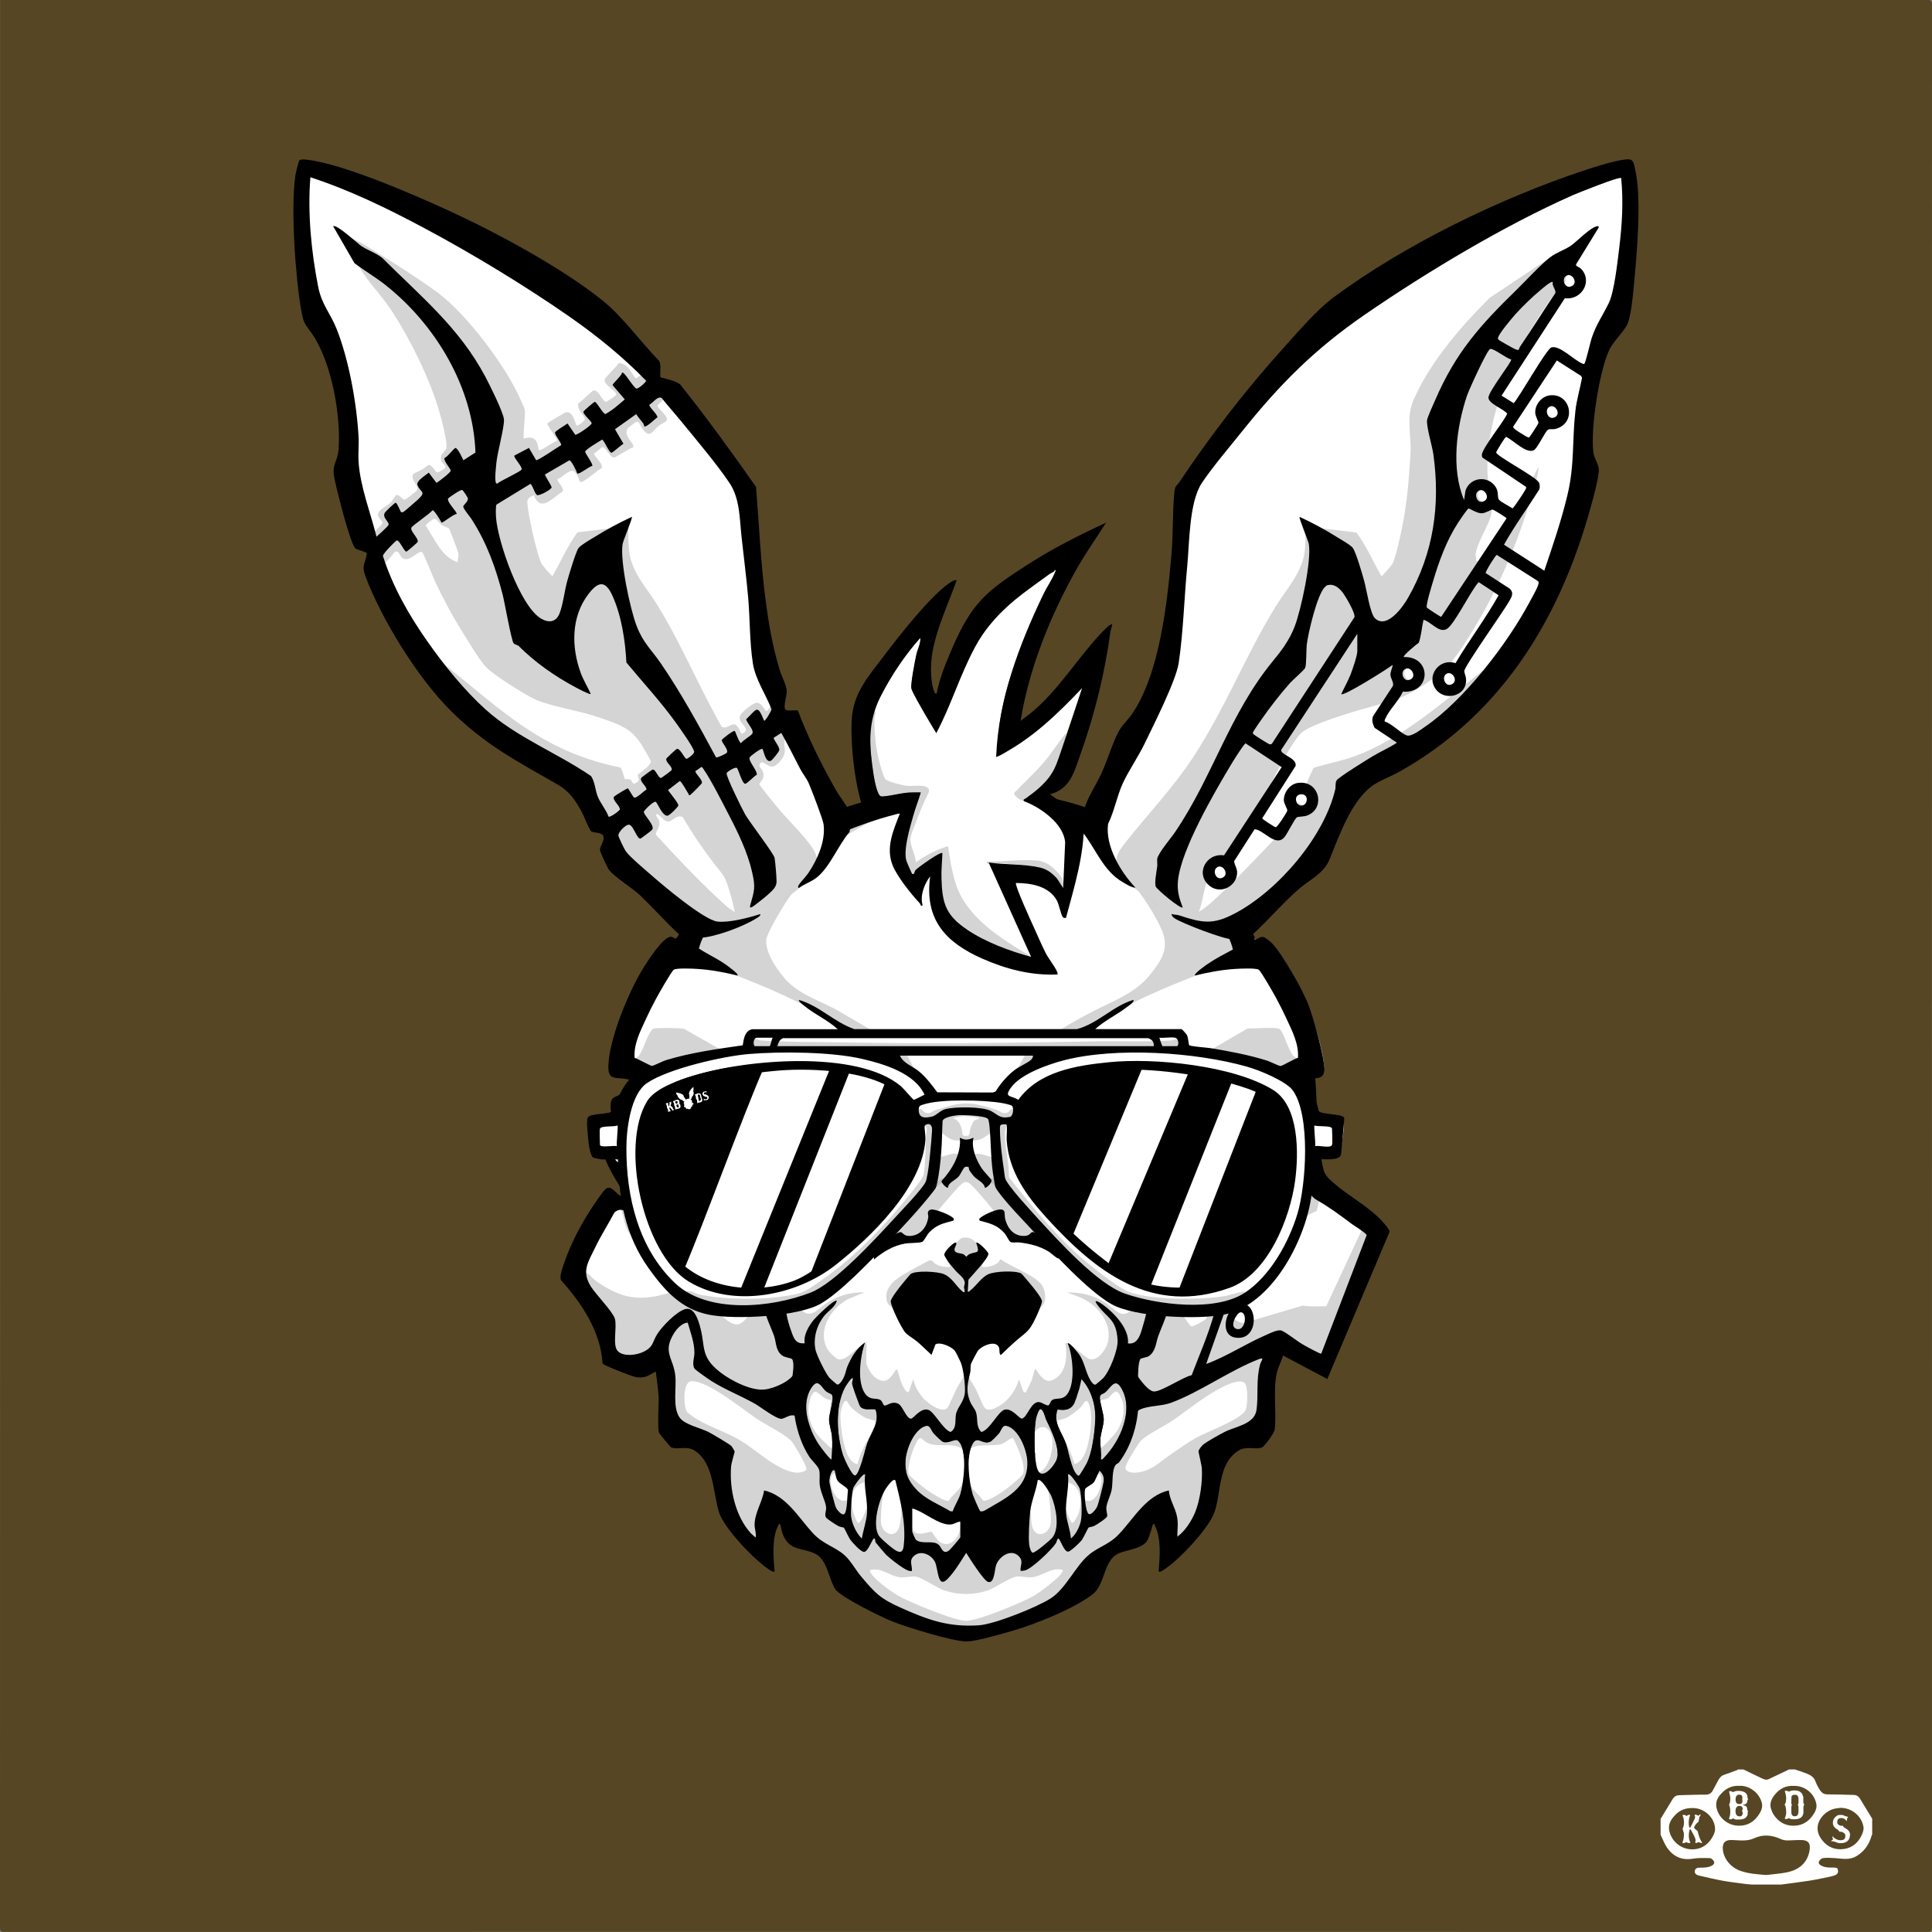 <?xml version="1.0" encoding="UTF-8"?>
<?xml-stylesheet type="text/css" href="../styles/semantic.css" ?>
<svg xmlns="http://www.w3.org/2000/svg" viewBox="0 0 2048 2048">
  <rect x="0" y="0" width="2048" height="2048" fill="#808080" stroke="none"/>
  <g class="trait-group" data-category="background" id="background-brown">
      <path id="color-brown" fill="#564624" d="M2048 4.5q-.15 1019.4 0 2038.8c0 3.8-.8 4.6-4.6 4.6q-1019.4-.15-2038.8 0c-3.8 0-4.6-.8-4.6-4.6C.2 1362.3.1 681.2.1 0h2043.3c3.8 0 4.6.8 4.6 4.6z" data-original-style="transition:fill .3s ease" style="fill: #564624" class="color"/>
    </g><g class="trait-group" data-category="jaw" id="jaw-half-robo">
      <path id="fill-jaw" fill="#ffffff" d="m1382.8 1128.2 12.4 130.2 60.9 48.3-49.6 133.4c-1 1.4-2.4 1.1-3.9.9-13.9-1-32.8-8.5-47.4-10.7-1.8-.3-3.5-.4-5.2-.3 1.2 4.7-1.2 7.6-2.1 11.4-4.9 22.2-7.7 45-12.1 67.4l-57.2 29.3-1.4 1.6c-1.1 12 1.6 23.9.9 35.9-.3 5-1.3 14.9-2.3 19.7-.6 2.8-13.7 32.2-15 33.5s-16.1 8.9-16.7 8.3l-9.5-50-51 52c-7.7 5.7-20.7 9.3-27.5 15.5-14 12.7-24.7 36.5-41.4 47.6-5.5 3.6-58.7 25.2-65.4 26.6-2.4.5-46.7.7-49.3.2-6.2-1.1-59.9-22.7-65.6-26.3-14-8.8-29.1-36.3-42-48-6.7-6.1-19.9-9.6-27.5-15.4l-51-52-9.6 48.4c-.6.9-.9 1.7-2.2 1.5-.8 0-13.8-7.6-14.4-8.2-1.4-1.4-15.6-32.9-16-35.5l-.7-54.3-58.2-30.3-12.3-69.7c-16.4-1.1-33.5 3.9-49.5-1l-37.3-85.8c-.7-3.4 4-13 5.6-16.9 8-19 17.8-37.3 25.7-56.3 9.2-2.5 21.3 1.1 29.9-5.1 4-2.8-.2-18.8 0-23.9l-19-32.1-.3-2.2 27.6-63.5c1.4-9.9-3.2-21.4-1.1-31.1 1.3-6.2 9.7-21.7 13.2-27.9 54.6-98.4 184.4-157.8 290.2-180.8 48.2-10.5 90.3.5 136.5 15.4 98 31.8 198 94.6 250.7 185.3 3.2 5.5 3.8 13.3 10.7 14.8h-.7Z" class="fill" data-original-prefix="fill"/><path id="fill-jaw1" fill="#ffffff" d="M1265.7 1351.3c9.2 7.7-4.5 25.9-12.2 15.7s2.9-23.4 12.2-15.7" class="fill" data-name="fill-jaw" data-original-prefix="fill"/><path id="fill-jaw2" fill="#ffffff" d="M1314.6 1391.2c7.8-1.5 6.2 19.1-2.9 17.7-9.8-1.5-.6-17 2.9-17.7" class="fill" data-name="fill-jaw" data-original-prefix="fill"/><path id="shading-jaw" fill="#aaaaaa" d="M1377.3 1124.7c2.2 2.7 13.8 4 14.5 10l8.4 112.6c17.4 18.9 36.8 35.9 56.4 52.6l1.5 3.6-51 135.8c-1 1.6-3.7 1.7-5.4 1.6-14.4-.9-32.2-8.4-47.3-8.9-1.8 0-3.2-.2-4.4 1.3l-14.4 75.6-59.4 30.1c.4 11 2.6 23.6 2 34.5-.3 5.7-1.3 15.4-2.1 20.9-.5 3.1-13.4 31.4-15.4 33.6-3 3.2-11.6 6.2-15.5 9l-12-46.4-2.4-.6-46.1 47.9c-7.8 6.2-20 9.3-27.5 15.5-14.2 11.7-24.4 36.1-41.5 47.5-6.8 4.6-52.9 25.2-60.4 26.6-9.5 1.7-52.8 1.8-62.3.2-7.6-1.3-48.1-19.8-56.6-24.4-16.2-8.6-30.7-38.5-45.1-49.9-7.1-5.7-18.8-9.3-26.5-14.5l-48-49-8.5 47c-1.4 1.2-18.5-6.9-20.5-9-1.7-1.8-15-30.8-15.4-33.6-.7-4.4-.9-13-1.1-17.9-.5-12.2.6-24.4.5-36.6-18.8-11.7-39.4-20.3-58.6-31.4l-13.1-67.4-46.4.9-36.3-91.7-.2-2.3c6.7.3 9.7 6.8 15.7 10.8 19.1 12.8 34.2 19.3 57.7 16.1 20.6-2.8 26.4-11.2 48-1.7 16.1 7.1 19.4 16.7 31.2 25.8 13.2 10.2 17.5 3.6 25.9-7.1 6.9-8.8 25.8-41.6 27.4-51.6 1.7-10.7-3.8-11.2-13-10-8.6 1.1-48.4 15.1-51 14.6-1.7-.4-12.3-7.9-16.5-9.6-20.3-8.4-48.8-11.8-67.2-20.8-14.3-6.9-12.2-21.7-18-34.5l21.5-4.1c1.9.3 10.9 13 13.5 15.6 13.7 13.8 58.3 32.8 77.6 33.5 3.4 0 6-1 8.9-1.1h20.5l-34.7-16.8c-19.1-10.8-48.2-33.1-61.8-50.2-6.2-7.7-7.1-18.3-10.5-27.5-6-16.6-14.4-32-25-46 1.3-9 6.5-19.6 7.8-28.2 2.8-19.1 3.8-27.8 12.1-45.9 49-107.6 188.2-173.2 298.2-196.8 27.9-6 50-5.8 77.9 0 118 24.3 244.7 92.5 307.8 198.2 1.9 3.1 5.2 12.6 6.5 14h-.4ZM1326 1307c15.3-11.2 31.9-21.8 44.5-36 6.1-22.7 14.6-45.7 13.5-69.6l-2.1-29.5c-1.4.2-1.9 1.8-2.5 2.9-16.8 30.8-29.1 66.4-47 97l-62.3 38.7.4 3.3c5.9 15.3 32.8 49 33.4 63.6.2 4.3-2.2 10.7-.7 15.7 1.1 3.6 11 9.8 15.2 9.4l62.4-18.5c8.3 1.2 16.7.9 25.1.6l36.7-78.8.3-3.3c-14.1-10.8-29-21.4-44.3-30.7l-2.8 11.8c-13.3 5.6-27.2 16.2-40.4 21.1-6.7 2.5-16.4 2.8-23.8 3.2-1.2 0-5.6.7-5.5-1Zm-248 20c-5.1-10.6-9.9-23.3-16.6-32.9-6.5-9.4-23.8-30.4-31.9-38.1-4.2-4-7-3.9-11.1 0-7.7 7.4-27 30.2-32.9 39.1s-10.5 22.1-15.6 31.9zm200.7 70.7c1.4-1.6 8.8-25.5 9.1-28.5.4-4.4-3.5-11.7-5.6-15.9-3.8-7.3-18.5-32.7-23.6-37.4-5.7-5.3-8-1-14 1.1-11.8 4-23.6 7.8-35.5 11.5-1.3 1.1-1.1 1 0 2 3 2.6 6.7 4.5 9.4 7.6 6.8 8.1 12.2 22 18.6 30.9l3.1-12.4c.8-3.8 7.7-7.4 10.8-5.4 1.2.8 3.6 11.4 7.9 12.7 6.1 1.8 8.2-5 11-5.7 4.2-1 10.3 3.7 10.1 8.1-.5 11.3-14.6 20.3-25.1 18.6-1.1-.2-10.1-4.8-8.7-1.3 3.1 2.8 14.4 21.8 16.7 22.4 2 .5 14.5-6.5 16-8.2h-.2Zm-550.4 99c1.6 2 8.2 6.3 10.7 7.8 14.8 8.8 31.7 13.8 46.9 23.1 16.8 10.2 40.2 33.1 59.6 33.5 2.3 0 8.7-1.2 9.4-3.7.8-2.7-13.5-27.5-16.4-30.3-7.3-7.2-27.5-17.2-37.2-23.8-15.2-10.3-50.3-39.1-67.9-39.2-10.5 0-8.7 28.1-5.1 32.7Zm591.4-30.4c-6.1-6-24 4-30.4 7.6-16.3 9.1-30.8 21.3-46.2 31.8-9.3 6.4-25.4 13.9-33.1 20.9-3.1 2.8-16.2 24.5-16.9 28.2-1.1 5.3 6.2 6.5 10.3 6.3 16.8-1 25.6-11.2 38.2-19.8 8.3-5.7 17.3-12.1 26-17 11.7-6.6 47.1-19.2 52.7-29.3 2.4-4.3 2.8-25.2-.7-28.6ZM1126 1664c-12-2.7-20.7 6.6-31.6 7.9-5.7.7-12.2-1.2-16.6-.7-7.1.8-22.9 12.1-31.2 14.9-14.8 4.9-30.2 4.7-45.1 0-8.8-2.8-23.9-14.1-31.2-14.9-4.4-.5-10.9 1.4-16.6.7-11-1.3-19.9-11-31.6-7.4 0 7 23.7 23.4 30 27 12.5 7.1 59.7 26.8 72.5 26.6s59.8-19.7 72.2-26.9c3-1.8 33.6-23.3 29.3-27.2z" class="outline shading" data-original-prefix="shading" opacity="0.5" style="opacity: 0.5"/><path id="outline-jaw" fill="#000000" d="M1378 1122c.3-3.9.6-9.1 5.7-9.8 7.8-1.2 8.7 12 9.3 17.3 3.8 33.8 2.1 69.1 8.3 102.7 2.2 11.9 3.2 13.8 12.3 21.7 14.8 13 33.2 22.8 47.5 36.5 2.6 2.5 11.8 12.2 12 15.1l-66.1 156.3-46.9-24.9c-1.8 6.1-5.4 12.6-6.7 18.8-4.1 19.2 0 41.1-2.2 59.8-.4 3.4-10.5 17.5-13.3 18.7-6.4 3-16.2-1.8-24.7 3.3-23.8 14.4-17.9 48.6-27.2 68.8-7.8 17-37 48.2-52.9 58.1-1.6 1-2.9 1.9-4.9 1.6 1.1-14.8 3.1-34.9-3.9-48.6-.4-.8-.4-3.2-2.1-1.4-.7.7-3.6 13.8-6.6 17.9-5.8 7.9-20.7 8.9-29.4 12.6-16.7 7-14.3 32.7-27.7 43.3-19.3 15.2-61.2 32-85.1 38.9-10.8 3.1-38.9 11.3-48.7 11.3-15 0-63.4-15.1-78.8-21.2-11.1-4.4-55.3-26-60.6-34.4-6.9-11.1-8.5-31.6-21.5-37.6-14.5-6.6-26.4-2.4-33.9-20.1-1.1-2.5-2.5-10.3-2.8-10.7-1.3-1.6-1.8.4-2.2 1.3-6.9 12.5-5 34.9-3.8 48.7-2 .3-3.3-.6-4.9-1.6-15.7-9.8-48.9-44.4-54.2-61.8-6.2-20.6-5.3-52.1-25.9-65.1-8.2-5.2-18.3-.3-24.7-3.3-.9-.4-12.2-14.2-12.7-15.3-2.1-5.2-.2-29.6-.5-37.4-.4-9.1-2-18.5-3-27.5-4 1.6-7.6 4.7-11.9 5.6-2.8.6-5.6.7-8.5.3-4.7-.6-27.4-9.9-32.6-12.4-1.3-.7-2.7-1.2-3.5-2.5-2-33.7-22.2-63.7-44-88-2-4.4 2.1-14.5 3.7-19.2 6.2-17.8 15.6-36.4 25.7-52.3 3.2-5.1 14.2-22 17.9-25.1 5.5-4.4 9.8 3.3 14.6 6.6 1.6 1.1 12.7 7.8 13.5 7-2.9-7.2-9.4-11-13.8-17.7-4-6-15.9-26.4-15.8-32.6s5.4-17.7 6.5-25.3c.5-3 1.1-8.8 1.2-11.8.2-6.5-3-17.5 1.3-22.2 1.2-1.4 12.8-6.5 14.1-6.2.9.2 5 11.2 10.5 7.8 2.3-1.4 1-34.7 0-39.9.3-.3 7.6 1.8 8 2 1.8 1.1 7 8.1 9.8 9.7.5 8.4 3.4 20.7 1.1 28.7-2.8 10.1-17.5 14.8-21.2 22.8-1.2 2.6-6.4 25.9-6.7 29.3 0 1.2-.2 2.4.2 3.7 4.8 10.3 13.7 19.4 18.7 29.3s9 33.8 15.5 40c5.3 5.1 14.5 7.1 21 10.5 7.5 4.1 15.7 10.7 22.7 15.8-11.3-1.3-47.2-5.2-54.5-13-3.3-3.6-5.7-15.7-9.6-17.4-2.6-1.2-6.2-.2-9.2-.8-7-1.2-10.7-7.9-18.5-1.5-6.6 12.5-14.3 24.3-20.4 37.1-7.4 15.4-14.8 25.1-4.8 41.2 5.3 8.6 23.3 26.7 25.6 34.4 2.5 8.6-2.7 28 2.9 34.1 6 6.6 20.6 4.5 27.8.8 10.6-5.4 8.7-9.9 14.3-18.7 5.2-8.2 19.7-23.1 28.9-26.2s13.4 8.6 15.6 15.5c7.3 23.8-.2 34 22.5 51.5 11.6 8.9 33.3 20.1 47.8 17.9 8.5-1.2 21.1-6.6 27.2-12.8 7.2-7.5 8.8-24.6 24-14 15.8 11 30.3 30.1 46.6 41.4 20.5 14.3 77.5 32.5 102.5 34.6 37 3 105.5-17.1 134.5-40.5 11.5-9.3 21.6-20.6 33-30 4-3.3 11.6-11.3 17-8 .7.5 7.5 12.5 9.2 14.8 3.3 4.7 11.5 16.1 17.4 16.7 7.4.8 31.3-15.5 40.2-17.2 8.1-21.2 17.3-42.1 23.5-64 2.8-9.9 8.4-24.8 3.8-34.3-2.1-4.2-21.3-33.6-24-36-3-2.7-9.6-5-13.5-6.5-3.3-1.2-19.8-5.2-20.5-6-1.5-1.4.4-1.7 1.3-2.2 1.3-.7 11.6-5.7 12.3-5.8 2.6-.4 25.4 6.8 27.4 8.5s8.6 15.3 11 19c5 7.6 19.5 25.4 20.8 33.2.4 2.5.5 4.9-.2 7.3l-26.5 74.9c22.1-8.1 42.1-21.6 63.6-30.8 4.1-1.8 12.4-6.1 16.3-4.6 4.7 1.7 16.6 11.3 22.4 14.6 2.4 1.4 18.7 10.5 19.7 9.8l48.1-125.5c-.2-2.1-12.6-9.7-15.4-11.7-13.3-9.9-23-17.3-37.4-25.6-7.1-4.1-7.5-7.8-8.3-15.7-2.2-22.8-2.4-46.1-4-69-1.5-20.8-6.3-45.1-5-65.5h-.7Zm-649 280c-5.9.4-11.3 6.2-14.4 11.1-12.8 20.4-.6 26.3 1.3 45.5 1.3 13.2-3.2 33.5 4.7 44.3 5.3 7.3 21.6 10.7 30.1 14.9 3.6 1.8 23 13.2 24.8 15.2.4.4 3.3 5.3 3.3 5.6 0 .8-3.5 12.2-3.8 15.8-1.9 24 4.5 52.9 21 71l5 4.5c.9-4.6-1.1-9.2-1.1-13.5 0-12.5 8.2-24.3 10.1-36.5 23.5 5.4 36.4 28.6 51.4 45 11.3 12.4 23.8 14.5 34.1 23.9 6.5 5.9 11.9 15.9 17.5 22.5 14.6 17.4 20.2 23.3 41.3 32.7 29 13 50.6 21 83.2 18.9 16.8-1.1 61.8-19.2 76.4-28.6 16-10.4 26.2-34.2 40.1-45.9 10.6-9 21.7-10.9 32.5-22.5 15.6-16.6 28.5-40.5 52.5-46 .8 9.9 6.9 18.2 8.7 27.8 1.5 7.6.3 13.6.3 21.2 7.8-5.3 15.2-16.8 18.8-25.6 5.4-12.9 8.1-33.2 7.2-46.9-.2-3.4-3.8-17.5-3.5-18.4.6-1.7 3.6-5.7 5.2-6.9 4.5-3.4 17.3-10.6 22.7-13.3 11.7-5.9 31.5-8 33.6-23.4s-.7-31.7 3.8-48.2c1-3.6 5.3-8-1.4-5.4-30.7 11.8-63.4 35.5-93.6 46.4-10.1 3.6-23.8 2.7-32.8 7.2-6.8 3.5-11.5 12.3-16.4 17.6-16.2 17.4-41.8 25.6-65 28-69.4 7-135.6 6.9-205 0-21.7-2.1-46-9.9-62.5-24.5-5.9-5.2-10.7-15.4-19.3-15.2-3.9 0-8.2 3.3-11.2 3.7-5.5.6-22.8-12.9-28.7-16.2-15-8.4-31.4-14.8-46-24-2.8-1.8-16.7-11.4-17.8-13.2-2.8-4.9.2-12 0-17.1 0-10.4-4.3-21.6-7.1-31.5" class="outline" data-original-prefix="outline"/><path id="outline-jaw1" fill="#000000" d="M1253.7 1342.2c12.9-2.4 29.1 10.8 24 24-3.6 9.3-14.2 17-24.2 12.8-15.8-6.5-17-33.6.3-36.8zm12 9.1c-9.3-7.8-20.1 5.1-12.2 15.7s21.4-8 12.2-15.7" class="outline" data-name="outline-jaw" data-original-prefix="outline"/><path id="outline-jaw2" fill="#000000" d="M1313.7 1382.2c20.2-4.4 22.1 39.9-4.2 35.7-17.9-2.8-9.8-32.7 4.2-35.7m.9 9c-3.6.7-12.7 16.2-2.9 17.7 9.1 1.4 10.8-19.2 2.9-17.7" class="outline" data-name="outline-jaw" data-original-prefix="outline"/>
    </g><g class="trait-group" data-category="mouth" id="mouth-scrappy">
      <path id="fill-muzzle" fill="#ffffff" d="M1038 1292s-.4 1.7.7 2c10.3 2.8 18 4.3 25.8 13 1.9 2.2 4.9 8.8 6.5 9.5 2.6 1.2 6.6 0 9.5.5 11.4 1.5 21.2 3.7 31.2 9.8 2.1 1.3 9.2 7.8 10.2 7.1.3-.3 0-1.7 0-1.9 2.4-1.8 32.7.6 38 1 5.2 4.2 13.2 5.5 19.2 8.3 13.7 6.4 22.5 16.1 29.9 29.1 8.4 14.6 7.7 17.8 3.1 33.4-2.5 8.5-4.8 21.8-16.3 20.2 1.5-15.5-14.8-32.4-26.5-41-3.2-2.4-11.3-7.2-6 0 10.8 14.7 20.2 14.8 21.5 37.5.6 10.3-8.4 32.9-15.4 40.5-.6.7-7.1 6.3-7.6 6.5-3 1.6-6.9-6.1-7.8-8.2-3.6-7.8-4.7-15.5-9.7-23.3-1.1-1.7-10.8-13.7-12.4-12.1 5.6 13 9 46.2-2.5 56-4.4 3.7-9.4 1.9-13.3 3.7-2.8 1.3-3 5.7-4.8 6.1s-7-3.1-9.4-3.5c-8.9-1.3-13.2 17-18.7 17.5-2.5.2-10.7-11.9-18.4-9.4-7 2.2-15.4 21.2-24.4 23.6-6.3-6-3.4-14-5.8-21.2-1.2-3.5-4.2-6.7-5.8-10.2-5.4-12.7-2.8-19.9-.2-32.2.6-3 0-5.9.9-9.1.2-.7 6.3-12.3 6.9-13.1 3.7-5.4 19.2-12.4 22.7-3.8.9 2.2 0 8.7 2.2 7.7 5.1-4.9 10.2-9.9 15.5-14.5 11.5-10 14.1-9.7 21.2-24.8 1.5-3.3 6.5-14.5 6.6-17.3 0-3.4-9.2-14.7-11.8-17.8-1.4-1.7-9.5-11.5-10.2-11.8-6.4-3.2-28-2.3-34.7.8-7.9 3.6-12.5 12-19 17-1 .8-1.3 1.9-3 1.5l.8-12.7c3.6-4.3 21.7-23.3 21.1-27.5-.4-2.6-11.3-13.4-12.9-11.7 4.4 12.8.7 8.7-7.3 12.2-1.2.5-2.9 2.7-3.2 2.7s-2-2.2-3.2-2.7c-3.4-1.5-9.7-.4-9.3-5.6 0-1.1 4.1-7.6.5-6.6-2.8.8-12 9.9-11.3 13.2 0 .6 4 7 4.8 8 1.5 2 5 5.9 7 8.3 3.2 3.9 9.7 7.6 9.9 13.1 0 1.6-.8 3.1-.8 4.8s2.6 8.1-2.5 3.6c-6.2-5.3-10.2-13.6-18.5-17.5-6.5-3-30.3-4.3-35.7-.2-.8.6-8.8 10.5-10.2 12.2-2.4 3-10.9 13.7-10.8 16.8.2 5.4 11.7 29 15.7 33.2 3 3.2 9.3 6.8 13 9.9 5 4.3 9.7 9.1 14.5 13.5l4.2-11.1c4.9-3.1 17.7 2.6 20.8 7.1 1 1.5 5.1 9.9 6 11.9 2.8 6.4 5.1 25.4 4.4 32.4-1.1 10-7.9 15-9.4 22.6-1.3 6.4 1.1 14.9-5.8 18.9-8.1-2.6-17.3-21.5-23.6-23.5-8.2-2.6-15.9 9.6-18.4 9.4-5.3-.4-8.7-14-13.9-16.1-6.9-2.8-11.5 2.7-14.1 2.1-1.8-.4-2-4.8-4.8-6.1-4.5-2-9.6.3-14.3-4.7-10.9-11.5-6.5-42.2-1.5-56.1-9.1 6.7-14.1 14.8-18.5 25-1.6 3.6-2 7.5-3.7 11.3-1 2.1-4.9 9.8-7.8 8.2-.4-.2-6.9-5.9-7.5-6.5-3.9-4.3-13.8-24.4-15-30-2.8-12.9 1.4-26.5 9.5-36.5 4.1-5.1 11.3-9 13-15.5-2.4-2.4-22.3 17.4-24.4 20.1-5.4 6.8-11 15.9-9.6 24.9-8.3.5-10.7-3.3-13.3-10.2-2.7-7.1-7.8-22.8-6.2-29.8 3.7-16.2 21.4-35.8 36.3-42.7 6.2-2.9 13.9-4.1 19.2-8.3 12.5-.8 24.5-2.3 37-1 0 0 .7 2.1.5 3 9.5-8.2 20.6-14.8 33.1-16.9 4.7-.8 14.8-.4 18.1-1.8 1.6-.7 5.2-7.7 7.2-9.9 8-8.4 15.2-9.7 25.4-12.5 1.1-.3.6-1.9.7-2 1.1-.7 25.9-.7 27 0v.2Z" class="fill" data-original-prefix="fill"/><path id="fill-teeth14" fill="#ffffff" d="M1039.1 1601.9c-.8-.5-7.2-15.4-7.9-17.6-4.2-13.6-7-37.9-1.5-51.1 5.8-13.9 10.8-1 20-5 1.9-.8 7.6-6.8 9.2-8.8 2.6-3 3.6-9.1 8-8 12.8 3.1 21.1 24.2 22 36.1 2.3 30.4-23.4 40.7-45.2 53.7-1.2.5-3.6 1.3-4.6.6Z" class="fill" data-original-prefix="fill"/><path id="fill-teeth13" fill="#ffffff" d="M1015.7 1527.3c10.2 8.9 6 44.1 2.3 56.2-1.9 6.4-6 12-8.1 18.3h-2.3c-12.1-7.1-26.3-12.4-36.1-22.9-9.1-9.8-12.3-17.9-11.5-31.5.8-11.8 9-32.3 21.2-35.9 4.8-1.4 5.7 4.5 8.2 7.4 1.8 2.1 8.3 8.8 10.5 9.5 6 1.9 12.5-4.1 15.8-1.3z" class="fill" data-original-prefix="fill"/><path id="fill-teeth12" fill="#ffffff" d="M904 1461c0 2.2-1.1 3.8-.8 6.2s7.4 22.5 8.8 24c3.7 4.1 11.1 2.3 15.9 2.9 4.9 13.5-4.3 23.9-8.6 35.6-2 5.3-8.4 33.1-12.8 34.3-3.3.8-11.7-18-12.8-21.2-6.8-20.9-8.8-51.8 1.8-71.7.6-1.2 7.1-11.6 8.4-10.1Z" class="fill" data-original-prefix="fill"/><path id="fill-teeth11" fill="#ffffff" d="M1144 1564c-1 .7-1.8-.4-2.4-1.1-5.8-5.8-8.7-24.8-11.8-33.2-4.3-11.7-13.8-21.9-8.6-35.6 18.6 2.9 18.2-8.8 23.1-22.4l2.2-9.8c10.2 11.1 15.2 27.6 14.6 42.5-.5 13.7-3.2 35.3-9.5 47.5-.8 1.5-6.9 11.6-7.5 12Z" class="fill" data-original-prefix="fill"/><path id="fill-teeth10" fill="#ffffff" d="M949 1569c5.5 22.1 11.4 45.4 9 68.5-.5 5-1.3 9.2-7 6.9-3.4-1.3-17.5-13.4-19.5-16.5-7.4-11.8.3-39.7 8-50.8 1.2-1.7 7-10.1 9.4-8.1Z" class="fill" data-original-prefix="fill"/><path id="fill-teeth9" fill="#ffffff" d="M1100 1569c3.4-2.9 13.3 14.1 14.5 17 4.8 11.7 9.3 33.5 1 44-2.1 2.7-18.5 16.5-20.9 15.9-1.9-.4-3.4-6.5-3.6-8.4-1-8.7 0-26 1-35 1.1-10.9 6.5-22.5 8-33.5" class="fill" data-original-prefix="fill"/><path id="fill-teeth8" fill="#ffffff" d="M1167 1547c.9-6.7-1-15-.6-21.3.3-6.3 3.7-14.6 3.6-21.2 0-5.7-4.8-19.5-4-24 .5-2.9 3.5-2.8 5.5-4.5 6.2-5.3 10.4-15.8 16.9-4.9 14.2 23.5-1 56.5-18.4 74.4-.9 1-1.3 1.9-3 1.5" class="fill" data-original-prefix="fill"/><path id="fill-teeth7" fill="#ffffff" d="M881.7 1478.3c3.3 2.9-2.8 21-2.8 26.2s2.6 12.6 3.1 18c.7 8 0 16.5-.5 24.5-1.8 0-11.7-13.3-13.3-15.7-11.2-16.8-20.3-43.7-7-61.7 6.2-8.4 9.7.9 14 4.7 2 1.9 5.7 3 6.6 3.9Z" class="fill" data-original-prefix="fill"/><path id="fill-teeth6" fill="#ffffff" d="M1018 1613v16.5c0 .9-10.8 13.2-11.9 14.1-6.3 4.8-8-2.6-10.6-5.5-5.5-6-17.9-.4-24.4-5.6-.9-.7-4.1-8.3-4.1-8.9v-24.5c12.3 3 28.7 18.5 41.4 16.9 3.5-.4 6.1-3 9.6-2.9Z" class="fill" data-original-prefix="fill"/><path id="fill-teeth5" fill="#ffffff" d="M1102.5 1494c3.3-.8 5.3 8.5 6.3 10.7 5 10.5 15.3 30.3 11.4 42.1-2.2 6.7-15.6 23.4-20.4 11-4-10.4-4.1-44.7-1.1-55.5.4-1.6 2.4-7.9 3.8-8.2Z" class="fill" data-original-prefix="fill"/><path id="fill-teeth4" fill="#ffffff" d="M917 1563c-1.6 13.5 2.8 27.4 2 40.5-.5 8.8-4.2 18.6-5.5 27.5-5.8-5.6-10.5-15.7-11.4-23.6-.6-5.2.7-25.8 2.4-30.3.6-1.6 10.5-16.2 12.4-14.1Z" class="fill" data-original-prefix="fill"/><path id="fill-teeth3" fill="#ffffff" d="M1135 1631c-.4-8.9-4.4-17.8-5.1-26.5-1-13.6 3.6-27.7 2-41.5 2.2-2.4 11.9 13 12.5 15 2 6.8 2.7 27.3 1.2 34.3-1.3 6.3-5.5 14.8-10.8 18.7z" class="fill" data-original-prefix="fill"/><path id="fill-teeth2" fill="#ffffff" d="M1154.1 1604.9c-3.4-2-5.1-22.3-3.9-26.2.8-2.6 8.9-5.2 10.2-8.8l5.1-10.9c3.8 3.4 5.1 7.2 4.3 12.2-.7 4.5-5.2 22.3-6.9 26.2-.9 2.2-6.1 9-8.8 7.5" class="fill" data-original-prefix="fill"/><path id="fill-teeth1" fill="#ffffff" d="M885 1559c.4.4.7 7.1 3 10.5 2.7 3.9 10.5 6.9 11 10-.8 4.7-.7 23-4 25.4-2.5 1.8-7.7-4.5-8.7-6.7-1.6-3.6-6.3-22.5-7-27-.6-3.9 2.5-15.6 5.8-12.3Z" class="fill" data-original-prefix="fill"/><path id="shading-mouth2" fill="#aaaaaa" d="M918 1443.5c.8 5.3 5.6 13.8 10.1 16.9 11.5 8.3 16.2-.3 22.4-9.4 2.5 5.4 3.4 11.5 6 17 1.4 2.8 5.7 12 7.5 5.5l4-11.5c1.6 7.5 6.3 15.4 11.5 21 4.3 4.7 18.8 15.4 24.6 9.6 2-2.1 8.3-17.9 10.8-22.2 1.2-2.2 7.8-13.8 9.7-13.3 1 .2 8.5 13.2 9.7 15.3 2.4 4.5 7.3 17.7 9.8 20.2 3.8 3.8 10.5.4 14.4-1.8 10.5-5.9 18.5-17.2 21.7-28.8l4.2 12.3c.3 1.2 1.9 2.4 2.8 1.7.6-.4 5.8-11.3 6.5-13 .8-2 2.8-12 4-12 6.8 10.7 12.9 18.4 24.5 7.5 8.6-8 9.3-23.8 7-34.5 3.5-3.1 21.1 16.1 26.6 16.9 9.1 1.4 17.6-11.8 19-19.9 3.5-20.5-12.9-39.2-30.9-46.2l-12.7-4.8c15.4 0 28.2 2.9 41.1 11.4 4.8 3.1 12.2 10.9 17.6 11.4 6.2.6 10.1-4.1 10-10-.4-19.3-25.8-38.1-39.7-48.8 15.4 2.4 34.6 11.8 45 23.5 7.8 8.8 19.1 25.1 19.1 37s-6.4 28.5-9.2 32.8c-3.3 5.3-11.7 5.4-13.4 10.6-.9 8.1-2.1 16.4-2.5 24.5-1.5 29 1.4 45.2-10.8 73.2-3.6 8.2-12.7 20.4-14.9 27.1-4.2 12.8-.7 26.4-9.1 38.9-3.2 4.8-8.4 6.7-11.2 10.8-1.7 2.5-2.4 6.1-4.2 8.8-4.5 6.7-14.6 23-21.6 8.9-1.6-3.3-1.3-12.9-6.7-6.2-1.4 1.7-1.9 4.4-3.5 6.5-3.7 4.7-17.7 19.6-23.5 19.5-2.2 0-4.5-4.1-6.6-5.4-7.9-5-21.1-6.3-29.2-1.4-7.3 4.4-9.5 13.6-18.1 6.8s-6.4-10.8-20.1-9c-5.6.7-11.4 12.6-16.9 12.1-2.8-.2-11.4-11.1-18.5-12.6-6.3-1.3-17.5.7-23 4.2-2.6 1.7-4.1 5.6-7.5 5.4-5.7-.3-19.8-15.8-23.6-20.5-1.2-1.5-4.4-10.6-7.1-6.9-2.5 3.4-.6 9.9-7.2 12.7-7 3-14.9-11.2-18.1-16.4-1.2-1.8-1.2-4.3-2.6-6.4-2-3-6.8-5.4-9.5-8.5-10.4-11.9-6.7-27.7-10.7-41.3-.8-2.6-5.6-8.5-7.3-11.7-18.4-35.7-16.4-45.6-18.4-84.6-.4-7.7-.6-20.7-2.2-27.8-1.5-6.2-11.1-6.1-14.2-11.8-3.4-6.1-9.3-29.6-8.6-36.4 1.2-10.3 16.2-31.2 24-38 10.5-9.2 26.2-16.5 40-18.5l-21.5 17c-7.2 6.4-26.8 32-14.8 39.9 9 5.9 16.7-4.5 23.7-9.1 12.7-8.4 25.3-11.8 40.7-11.8l-17.3 7.2c-18 9.4-33.1 32.7-22.1 52.8 1.7 3.1 8.6 10.4 12 11.1 9.1 1.7 20.7-15.4 29.5-18 .6 6.4-.9 14.3 0 20.5zm-37.1 40.6c-12.3-.5-17.1-20.2-22.8 1.5-3.4 13 1.2 26.4 9.4 36.5 1.5 1.8 12.7 13.1 13.9 12.9.8 0 2.5-2.3 2.8-3.2 2.9-7.1-3.2-12.2-4.2-19.2-1.5-9.8 0-18.7.9-28.4Zm301.8-8.9c-3.2.8-6.3 6-8.8 7.3-2.1 1.1-7.2 1-7.8 3.2-.5 1.7 3 10.8 2.9 14.8 0 3-1.5 13.9-2.2 16.8-.9 3.6-3.9 5.7-3.9 10.2s1.4 7.1 3.7 7.4c1.9.3 15-14.4 16.8-17 5.7-8.5 9-18.8 7.3-29.2-.5-3-4.4-14.5-8-13.6Zm-284.8 10c-4-2.3-6.5 9.9-6.8 12.5-1.2 10.5 3 38 8.7 47.1 1.9 3 5.4 6.9 9.2 7.3 3.7-15.6 12.6-29.2 21-42.5-2.3-.4-1.7-2.9-2.7-3.5-1.5-.9-7-1.9-9.7-3.1-4.7-2.2-12-7.7-15.6-11.4-1.2-1.2-3.8-6.2-4.2-6.3ZM1139 1552c8.3-2 11.9-12.2 13.9-19.6 3.1-12.1 6.1-33.4 1.1-44.8-3-6.9-5.8 1.7-8.3 4.1-3.9 3.8-11 9.3-16 11.6-2.5 1.1-7.8 1.8-9.1 2.7-.7.5-.5 1.8-1 2.7-.3.4-1.7.4-1.6.9 0 1 7.9 12.3 9.2 14.8 4.8 8.8 9.1 18 11.8 27.7Zm-197.7 5.7c8.1 8.1 9.5 0 10.5-7.3.8-5.6 2.7-20.6 1.7-25.4-3.6-17.2-21.3-15.9-21.6 3.6 0 6.8 4.6 24.3 9.4 29.2Zm161.5-44.5c-5 1.3-8.5 9.3-8.8 14.2-.2 4 2.4 28.5 3.8 31.3 2.5 5 7.5 0 9.8-2.7 6.8-8.3 11.6-30.7 4.5-39.5-2.7-3.3-4.8-4.4-9.2-3.3zM1023 1544c-.7-.7-.8-7-5.1-9.4-8.9-5-21.8-.8-32-4-10.4-3.3-9.4-13.1-16.1 1.8-2.9 6.4-9.1 24.4-6.3 30.7 1.1 2.4 17.8 15.6 21.2 17.8s18.2 11.7 21.1 10c3.1-5.6 9.3-9.5 12.6-14.9 1.8-2.8 4.1-11.5 4.6-11.9 1.6-1.7 1.7.5 2.1 1.4 1.6 3.6 2.1 6.8 4.5 10.5 3.3 5.2 9.2 9.3 12.4 14.6 3.1 1.9 15.5-5.9 18.9-8.1 4.5-2.9 22.9-17 23.9-21.1 2.2-9.7-6.6-28.3-10.9-37.2-4.9 1-7.8 5.2-12.7 6.7-9.2 2.8-28.2-1.6-33.7 6.3-.9 1.2-2.6 8.9-4.5 7zm-136 18c-.7-.6-3.5 0-4.5.9-6 6.2 2.4 31.6 14.6 27.6 4-1.3 3.8-9.4 2.8-12.9-1.1-3.9-7.2-4.1-9.8-7.2-2.1-2.5-2.7-8.2-3-8.5Zm274.1 0c-.3.3-.9 6-3 8.5-2.6 3.1-8.7 3.3-9.8 7.2-1 3.4-1.2 11.6 2.8 12.9 13.4 4.4 20.2-24.5 14.1-28.1-.9-.5-3.5-.9-4-.4Zm-216.4 7.2c-1.5.4-5.1 4.6-6 6.1-3.4 5.6-5.6 32.3-4.8 39.3 1.3 10.9 15.2 18 19.5 3.5 1.7-5.6 2.6-21.4 2.5-27.6 0-1.1-5.8-19.7-6.5-20.5-1.2-1.4-3.2-1.3-4.8-.8Zm153.3-.1c.2 6.6-5.4 14.7-6 20.6-.5 4.5 1 25.3 2.4 29.4 4.2 12.1 16.9 7.3 19.1-2.9 1.1-5.2 0-16.8-.6-22.6-1-9.7-1.7-25.5-14.9-24.5m-180 1.9c-20.5 3.8-17 28.7-9 43 4 2.9 10.4-17 10.7-19.8.9-7.5-2.9-15.5-1.8-23.2Zm218 43c2.5 1.8 7.2-9.1 7.7-10.8 3.9-12.8 1.6-30.1-13.7-32.2.5 7.4-2.8 16.2-1.9 23.4.3 2.7 6.4 18.5 7.9 19.6m-148.2 10.2c1.4.8 4.8 8.6 9.5 11 11.1 5.8 20.2-6.4 20.7-16.7.8-13.7-7.2-7.7-16.5-8.6-8.4-.8-15-4.8-21.8-9.2-5.5-3.5-13.6-14.6-14.7-1.4-.5 5.1 1.4 7.5 1.8 11.2s-2 5.9.5 10.7c4.8 9.3 18 1.3 20.7 2.8zm93.1-31.1c-2.1-1.5-19.7 12.7-23.9 14.4-2.3 1-7.9 2.3-10.5 2.5-10.5.9-18.8-5.4-16.4 11.4 1 7.3 7.9 15.8 16 15.1 9.4-.8 11.9-11.6 14.6-12.4 4-1.3 12.3 5.7 18.9-1.1 4.3-4.4 1.3-8.4 1.5-12.5 0-2.3 1.9-4.8 2-8.1 0-1.9-.8-8.5-2.2-9.4Z" class="outline shading" data-original-prefix="shading" opacity="0.5" style="opacity: 0.5"/><path id="shading-mouth1" fill="#aaaaaa" d="M1041 1343c6.1.5 12.7-1 17.5-5 1.5-1.3.9-3.7 2.8-2.9 10.1 7.9 37.9 17.4 43.8 28.2 3.6 6.5 4.6 17.5-1.8 22.6-5.6 4.5-20.8 10.8-28 15-4.9 2.8-9.7 6.6-14.7 9.3-7.4 4.1-25.5 14.5-32.6 16.4-2.9.8-5.2.8-8.1 0-14.5-3.8-42.2-22.5-56.3-30.7-6.2-3.6-21.2-9.1-23.2-15.8-5.5-18.4 15.7-28.3 28.7-35.4 2.3-1.2 15.5-8.6 16.5-8.7 2.9-.3 4.2 2.9 6.7 4.2 4.2 2.3 10 3.2 14.7 2.8-.3-5.1-3.3-11.3-1.8-16.3.5-1.6 12.5-13.9 14.5-14.4 3.9-1 8.2-.3 11.6 1.9 1 .7 10.8 11.1 11.2 11.8 2.1 5-1.2 11.8-1.5 17" class="outline shading" data-original-prefix="shading" opacity="0.5" style="opacity: 0.5"/><path id="outline-mouth3" fill="#000000" d="M889 1333c-5.3 4.2-13 5.4-19.2 8.3-14.9 6.9-32.6 26.5-36.3 42.7-1.6 7 3.5 22.7 6.2 29.8 2.6 6.9 5 10.8 13.3 10.2-1.4-9 4.2-18.1 9.6-24.9 2.1-2.6 22-22.5 24.4-20.1-1.7 6.5-8.8 10.4-13 15.5-8.1 10-12.3 23.6-9.5 36.5 1.2 5.6 11.1 25.8 15 30 .6.7 7.1 6.3 7.5 6.5 3 1.5 6.9-6.1 7.8-8.2 1.7-3.8 2.1-7.7 3.7-11.3 4.4-10.2 9.4-18.4 18.5-25-5.1 13.9-9.5 44.6 1.5 56.1 4.8 5 9.9 2.7 14.3 4.7 2.8 1.3 3 5.7 4.8 6.1 2.6.6 7.2-4.9 14.1-2.1 5.2 2.1 8.6 15.6 13.9 16.1 2.5.2 10.2-12 18.4-9.4 6.3 2 15.5 20.8 23.6 23.5 6.9-4 4.5-12.6 5.8-18.9 1.5-7.6 8.3-12.6 9.4-22.6.8-7-1.6-26-4.4-32.4-.9-2.1-5-10.5-6-11.9-3.1-4.5-15.9-10.2-20.8-7.1l-4.2 11.1c-4.8-4.4-9.5-9.2-14.5-13.5-3.7-3.2-10-6.8-13-9.9-4-4.2-15.5-27.8-15.7-33.2 0-3.1 8.4-13.8 10.8-16.8 1.4-1.8 9.5-11.6 10.2-12.2 5.4-4.1 29.2-2.8 35.7.2 8.4 3.8 12.4 12.1 18.5 17.5 5.2 4.5 2.5-1.7 2.5-3.6s.9-3.2.8-4.8c-.2-5.4-6.7-9.2-9.9-13.1-2-2.4-5.5-6.3-7-8.3-.8-1-4.7-7.3-4.8-8-.7-3.3 8.6-12.4 11.3-13.2 3.6-1-.5 5.5-.5 6.6-.4 5.2 5.9 4.1 9.3 5.6 1.2.5 3 2.7 3.2 2.7s2-2.2 3.2-2.7c8-3.5 11.7.6 7.3-12.2 1.6-1.7 12.5 9.1 12.9 11.7.6 4.2-17.5 23.2-21.1 27.5l-.8 12.7c1.7.4 2-.7 3-1.5 6.5-5 11.1-13.4 19-17 6.8-3.1 28.3-4.1 34.7-.8.7.3 8.8 10.1 10.2 11.8 2.6 3.1 11.9 14.4 11.8 17.8 0 2.8-5 14.1-6.6 17.3-7.1 15.2-9.7 14.8-21.2 24.8-5.3 4.6-10.4 9.6-15.5 14.5-2.2.9-1.4-5.6-2.2-7.7-3.4-8.6-19-1.6-22.7 3.8-.6.8-6.7 12.4-6.9 13.1-1 3.2-.3 6.1-.9 9.1-2.6 12.3-5.2 19.6.2 32.2 1.5 3.5 4.6 6.8 5.8 10.2 2.5 7.2-.5 15.2 5.8 21.2 9-2.3 17.4-21.3 24.4-23.6 7.7-2.4 15.9 9.6 18.4 9.4 5.6-.5 9.8-18.8 18.7-17.5 2.3.3 7.6 3.9 9.4 3.5s2-4.8 4.8-6.1c3.9-1.8 8.9 0 13.3-3.7 11.5-9.9 8.1-43 2.5-56 1.6-1.7 11.3 10.4 12.4 12.1 5.1 7.8 6.1 15.5 9.7 23.3 1 2.1 4.8 9.8 7.8 8.2.4-.2 6.9-5.8 7.6-6.5 7-7.6 16-30.2 15.4-40.5-1.3-22.7-10.7-22.7-21.5-37.5-5.3-7.2 2.8-2.4 6 0 11.8 8.6 28 25.5 26.5 41 11.4 1.6 13.7-11.7 16.3-20.2 4.6-15.6 5.3-18.8-3.1-33.4-7.4-13-16.3-22.7-29.9-29.1-6-2.8-14.1-4.1-19.2-8.3 9.3.7 19.7 2.8 29.2 5.3 7.4 1.9 14.4 3.9 20.7 8.3 3.2 9.3 27.6 34.6 28 42 .2 3.7-8.2 22.5-10 27.9-2.5 7.2-2.6 16-10 21-1.9 1.3-8.4 2-9 3.2-4.1 7.9-1.4 38-1.9 48.8-1.1 21.6-7.6 43.1-20.5 60.5-.9 1.2-2.6 1.5-3.6 2.7-4.3 5.6-2.8 18.6-4.3 26.5-1.2 6-5 13.1-5.6 18.4-.4 3.5 1.3 7.7.8 9.7s-10.7 8.6-13.2 9.9c-2.2 1.2-5.7 1.5-6.5 2-.6.4-5.4 10.9-7.2 13.3-2.1 2.7-11.1 11.3-14 12.1-4.1 1.2-7.9-10.3-9.9-13s-2.3 2.3-3.6 4.3c-4.3 6.7-25.1 26.6-32.4 28.6-1.7.5-3.3.7-5 .5-.4-5.9 3.2-9.9-1.5-15.1-8.2-9-20.9-.3-24.3 8.8-1.8 4.9-1.6 20-8.6 18.1-4.6-1.3-20-25.6-23.2-30.8-5.7 8.9-12.2 19.9-19.5 27.4-11.2 11.7-9.9-11-13.8-18.2-3.8-7.1-14-12-21.1-6.7-6.7 5-2.9 9.6-3.1 16.4-3.5 3.5-24.3-13.8-27.5-17-1.3-1.3-10.5-12.2-11-13-.7-1.4-.2-6.3-2.6-3.3-2.1 2.7-6.2 14.3-10.2 13.3s-12-10.2-13.7-12.4c-2.1-2.7-6.6-12.8-7.2-13.2-.8-.5-3.8-.6-5.8-1.7-2.3-1.2-11.9-7.4-13-9-2.1-3.2.4-6.9 0-11-.7-6.8-5.9-15.3-6.8-24.2-.5-5 .6-10.7-.6-15.4-1-4-8-10-10.7-14.3-15.3-24.4-17.6-52.1-17.9-80.2 0-5.4 3-18.2 0-22.8-.8-1.2-7.8-1.9-10.4-3.8-7.2-5.3-6.2-13-8.6-20.4-1.9-6-10.7-24.3-9.8-28.7.5-2.7 4.3-7.5 6-10.1 7-10.8 15.7-20.6 22.5-31.5 5.9-4.3 13.2-6 20.1-7.9 9.7-2.6 19.8-4.7 29.2-5.3h.2Zm15 128c-1.4-1.5-7.8 8.9-8.4 10.1-10.6 19.9-8.6 50.8-1.8 71.7 1.1 3.3 9.4 22.1 12.8 21.2 4.4-1.1 10.8-28.9 12.8-34.3 4.3-11.7 13.6-22.1 8.6-35.6-4.8-.6-12.2 1.2-15.9-2.9-1.4-1.5-8.5-21.7-8.8-24s.8-4 .8-6.2Zm240 103c.6-.4 6.8-10.5 7.5-12 6.3-12.1 9-33.7 9.5-47.5.6-14.9-4.3-31.4-14.6-42.5l-2.2 9.8c-4.9 13.6-4.6 25.2-23.1 22.4-5.2 13.7 4.3 23.9 8.6 35.6 3.1 8.4 6 27.5 11.8 33.2.7.7 1.4 1.8 2.4 1.1Zm-262.3-85.7c-1-.9-4.6-2-6.6-3.9-4.2-3.9-7.8-13.1-14-4.7-13.3 17.9-4.1 44.9 7 61.7 1.6 2.4 11.5 15.7 13.3 15.7.5-8 1.2-16.5.5-24.5-.4-5.4-3.1-12.3-3.1-18s6-23.3 2.8-26.2ZM1167 1547c1.7.4 2-.5 3-1.5 17.4-17.9 32.6-50.9 18.4-74.4-6.5-10.8-10.8-.4-16.9 4.9-2 1.7-5 1.6-5.5 4.5-.8 4.5 4 18.3 4 24s-3.3 14.8-3.6 21.2c-.3 6.3 1.6 14.6.6 21.3m-64.5-53c-1.4.3-3.3 6.6-3.8 8.2-3 10.7-2.9 45.1 1.1 55.5 4.8 12.4 18.2-4.3 20.4-11 3.9-11.7-6.4-31.5-11.4-42.1-1-2.2-3-11.4-6.3-10.7Zm-86.8 33.3c-3.2-2.8-9.7 3.2-15.8 1.3-2.1-.7-8.7-7.5-10.5-9.5-2.6-2.9-3.4-8.8-8.2-7.4-12.2 3.5-20.5 24.1-21.2 35.9-.9 13.6 2.4 21.7 11.5 31.5 9.8 10.4 24 15.7 36.1 23h2.3c2.1-6.4 6.2-12 8.1-18.4 3.7-12.2 7.9-47.3-2.3-56.2zm23.4 74.6c1.1.7 3.4 0 4.6-.6 21.8-13.1 47.5-23.3 45.2-53.7-.9-11.9-9.2-33-22-36.1-4.4-1.1-5.5 5-8 8-1.7 1.9-7.3 7.9-9.2 8.8-9.2 4-14.3-9-20 5-5.4 13.2-2.6 37.5 1.5 51.1.7 2.2 7.1 17.1 7.9 17.6ZM885 1559c-3.2-3.3-6.4 8.4-5.8 12.3.7 4.5 5.4 23.4 7 27 1 2.2 6.2 8.5 8.7 6.7 3.4-2.4 3.2-20.7 4-25.4-.5-3.1-8.3-6.1-11-10-2.3-3.5-2.6-10.1-3-10.5Zm269.1 45.9c2.7 1.5 7.8-5.3 8.8-7.5 1.7-3.8 6.1-21.6 6.9-26.2.8-5-.5-8.8-4.3-12.2l-5.1 10.9c-1.4 3.6-9.4 6.1-10.2 8.8-1.2 3.9.5 24.2 3.9 26.2M917 1563c-1.9-2.2-11.8 12.5-12.4 14.1-1.7 4.6-3 25.2-2.4 30.3.9 7.9 5.6 18 11.4 23.6 1.4-8.8 5-18.6 5.5-27.5.8-13.1-3.7-27.1-2-40.5Zm218 68c5.3-3.9 9.4-12.4 10.8-18.7 1.5-7 .8-27.4-1.2-34.3-.6-1.9-10.4-17.4-12.5-15 1.5 13.8-3.1 28-2 41.5.7 8.7 4.6 17.6 5.1 26.5zm-186-62c-2.4-2-8.2 6.4-9.4 8.1-7.7 11.1-15.4 39-8 50.8 2 3.2 16 15.2 19.5 16.5 5.6 2.2 6.5-1.9 7-6.9 2.4-23.1-3.5-46.4-9-68.5Zm151 0c-1.5 11-6.9 22.6-8 33.5-.9 9-2 26.3-1 35 .2 1.9 1.7 8 3.6 8.4 2.4.6 18.8-13.3 20.9-15.9 8.3-10.5 3.8-32.3-1-44-1.2-2.9-11-19.9-14.5-17m-82 44c-3.5 0-6.1 2.5-9.6 2.9-12.7 1.6-29.1-13.9-41.4-16.9v24.5c0 .6 3.2 8.2 4.1 8.9 6.5 5.2 18.9-.4 24.4 5.6 2.6 2.9 4.3 10.3 10.6 5.5 1.1-.8 11.9-13.1 11.9-14.1v-16.5Z" class="outline" data-original-prefix="outline"/><path id="outline-mouth2" fill="#000000" d="M1122 1332c-.2 0 .2 1.6 0 1.9-1 .8-8.1-5.8-10.2-7.1-10-6.1-19.8-8.3-31.2-9.8-2.9-.4-6.9.7-9.5-.5-1.5-.8-4.5-7.4-6.5-9.5-7.8-8.7-15.6-10.2-25.8-13-1.1-.3-.6-1.9-.7-2 3.1-3.8 16.2-9.3 20.8-9.8 7.9-.9 5.5 4.4 6.5 9.1 2.3 10.7 9.3 19.6 21.3 18.8 5.1-.3 5.6-4 7.9-4.1 1.4 0 6.6 2.9 8.2 3.8 9.4 5.2 15 12.5 19.3 22.2z" class="outline" data-original-prefix="outline"/><path id="outline-mouth1" fill="#000000" d="M1011 1292s.4 1.7-.7 2c-10.2 2.8-17.4 4.1-25.4 12.5-2 2.1-5.6 9.2-7.2 9.9-3.4 1.4-13.5 1-18.1 1.8-12.5 2.1-23.6 8.7-33.1 16.9.2-.9-.5-2.8-.5-3 .8-2.7 8.7-13.3 11-15.6 2.5-2.4 14.7-10.5 17.6-10.4 2.7 0 3 5.1 11.9 3.9 10-1.3 16.2-10.1 17.5-19.6.4-2.6-2.4-6.7 2.8-8.2 3.5-1 21.7 5.6 24.3 9.8Z" class="outline" data-original-prefix="outline"/>
    </g><g class="trait-group" data-category="eyes" id="eyes-aviators KBDS">
      <path id="fill-eyes-main" fill="#ffffff" d="M1421.5 1220.6c-.3.6-8.8 2-10.4 2.1-4.8.4-15.8-1.8-18 3-2.8 30-4.2 58.5-16.7 86.3-10.3 23-35.2 57.7-58.2 68.8-30 14.6-98 10-129.5-.9-21.7-7.5-62.4-49.9-79.2-67.8-14.7-15.6-36.7-38.2-49-55-2.3-3.1-2.7-8.1-3-8.5-1-1-6.2 1.2-7.9.5-.6-.3-9.2-8-10-9-4.5-5.8-2.4-10.3-12.6-9.6-6.6.5-5.5 5.8-9.5 10.5-.9 1-8.4 7.8-8.9 8-4 1.5-8.1-3.5-15.1 4-18.2 19.5-35.3 41.4-53.9 61.1-19.6 20.7-56.2 59.4-82.8 67.2-31.3 9.1-92.1 13.6-121.9.5-28.7-12.7-59.2-59.7-67.8-89.2-6.3-21.6-6.6-45.2-9.7-67.3-2-3.1-15.1-2.3-19.2-2.8-1.7-.2-7.5-1.2-8.4-2.1-2.5-2.5-2.8-27.2-4.3-32.3-.2-1.4.3-1.4 1.3-1.8 5.7-2.5 20.8-1.6 25.3-5.7 6-11.4 9.3-26.8 19.4-35.6 2.6-2.2 6.7-2.1 4.6-5.5-2.7-4.3-20 0-21.5-7.5-1.3-6.8 5.7-32 8-39.9 7.8-26.3 27.3-70.8 46.9-90.1 6.5-6.4 7.6-3.2 14.5-4.5 3.3-.6 5.3-6.7 7.5-9.5 40.7-50.5 92.3-93.3 151.6-120.4 80.5-36.8 209.6-37 290-.3 59.2 27 110.4 69.5 151.3 119.7 2.3 2.8 5.7 9.9 8.6 10.5 7.2 1.4 8.7-2.3 15.5 4.5 24.3 24 47.4 83.1 53.5 116.5.6 3.2 2 10.7 1.4 13.5-1.6 8.2-20.9 1.9-22.8 8.2-1.9 6.2 5.4 12.9 8.3 18.3 2.4 4.4 8.1 20.4 9.9 22.1 4.7 4.2 23.9 4.2 25.1 5.9 1.8 11.6-1.8 22.9-2.4 34.1" class="fill" data-original-prefix="fill"/><path id="fill-eyes-rims" fill="#ffffff" d="M1415.7 1206.8c-.2-3-.4-6.1-.6-9.1-.3-5.7-4.5-10.5-10.5-10.5h-6.3c-1.2 0-2.4.2-3.4.5-.9-.3-1.9-.6-2.9-.8-2.3-.3-4.7-.3-7.1 0 2-23.3-16.1-42.7-36.1-51.8-11-5-22.6-8-34.3-11.1-12.5-3.2-24.9-6.7-37.4-9.7-8.8-2.2-17.6-3.5-26.5-4.3 2.5-6.2-.6-14.9-9.3-14.9-85.4 0-170.8.3-256.2.4h-68.7c-1-.3-2.2-.5-3.5-.5H808.2c-9.6 0-12.4 10.7-8.3 16.8-10.3 1.4-20.6 3.2-30.8 5.2-24.8 4.8-50.1 10.3-72.3 22.8-11.9 6.7-23.7 15.6-30.8 27.5-2.9 4.9-4.7 10.2-5.6 15.7-1.1-.2-2.3-.4-3.6-.3-3.6.2-6.7 2.1-8.5 4.8-1.5-.2-2.9 0-4.3.2-2.5-1.2-5.4-1.6-7.8-1-6 1.7-8.2 7.3-7.3 12.9.7 4.2 1.3 8.4 1.9 12.7.7 4.6 5.9 7.6 10.1 7.7h3.6c3.3 1.9 5.7 5 7.4 8.5 1.3 2.7 3.9 4.3 6.7 4.9 4.4 36.9 9.5 75.8 31.7 106.7 21.4 29.8 54.4 44.8 90.2 48.7 18.6 2 37.9 1.2 56-3.7 16.9-4.5 32.8-12.5 47.3-22.2 14.8-9.9 28.4-21.5 41.3-33.7s25.6-24.8 36.6-38.7c12.9-16.2 23.6-34 29.3-54 5-17.3 6.2-35.5 4.1-53.3 14.6-1.9 29.3-3.3 44-2.5 4 .2 8 .6 12 1.3.3 0 1.7.3 3.2.7l-1.4 29.7c-.2 3.2.9 5.6 2.6 7.2 2.2 11.9 4.2 24.9 10 35.4 3.2 5.7 7.2 11.1 10.9 16.5 2.2 3.3 4.4 7 6.9 10.4 0 1.6.5 3.2 1.5 4.6 10.8 14.4 24.5 25.8 37.8 37.7 13.4 12 26.5 24.7 41.2 35.2 27 19.4 60.3 29.7 93.5 29.9 2.9 0 5.2-.9 6.9-2.5 15.4-1.6 31-3.4 45.7-8.6 16.6-5.8 29.9-15.5 40.5-29.5 21.2-28 34.4-62.2 39-96.9 1.3-10 2-20 1.8-30.1 0-2.2 0-4.4-.2-6.6.2.2.5.3.8.5 5.8 3.5 13.2 3.4 18.9 0 2.8-1.8 5.2-5.4 5-9zM951.2 1270c-9.4 13.1-20.7 24.8-32.2 36.1-11.2 11-22.7 21.8-35.2 31.3-12.2 9.3-25.6 17.9-39.9 23.4-15.8 6.1-32 8.6-48.8 8.2-29.5-.6-60.2-9.5-80.7-31.8-26-28.3-30.8-69.3-35.2-105.8-.2-1.9-.8-3.7-1.7-5.3q.3-2.25 0-4.5c-.5-3.1-1.1-6.2-1.6-9.3 6-9.2 2.6-20 6.1-29.9 3.1-8.9 11.3-15.5 18.9-20.5 19.3-12.7 42.2-18.1 64.5-22.8 48.7-10.1 100.1-15.6 149.1-4 20.8 4.9 43.5 13.1 54.7 32.6 1 1.8 2.4 3.1 3.8 3.9-.5 1.9-.6 3.9-.2 5.6 6.7 33.2-2.3 65.8-21.6 92.8m110.8-109.7c-.3 1-.5 1.9-.5 2.8-4.3-1.2-9.1-1.7-13.3-2.2-19.8-2.5-39.7-.2-59.4 2.5.2-1.9-.2-3.9-1.4-6-11.7-20.4-32.8-32.1-54.6-38.9l-6-1.8c66.8 0 133.6-.2 200.3-.3-1.7.4-3.3.8-5 1.3-12.5 3.6-24.6 9.6-35.9 16-10.9 6.1-20.3 14.3-24.2 26.6m308 67.1c0 9.5-.8 19.1-2.4 28.5-3.2 18.9-9.2 37.2-18 54.2-8.1 15.6-17.6 32.9-33 42.2-16.3 9.9-36.1 12-54.7 13.9-2.3.2-4.4 1-6.2 2.2-29.3-.5-57.7-9.9-81.5-27-1.4-1-2.8-2-4.1-3.1-1.1-3.4-3.9-6.2-8.2-6.7-8.4-7.2-16.4-14.9-24.6-22.2-10.4-9.3-21.8-18.2-30.9-28.9 0-2.9-.8-5.7-3-7.5-4.3-3.5-7-8.9-10.1-13.5-3.3-4.9-6.9-9.8-9.9-14.9-2.6-4.6-3.4-10-4.6-15.1-1.5-6.5-2.9-13.1-4.2-19.6-.2-.7-.4-1.4-.7-2.1.7-10 1.8-20.3 1.3-30.2 0-1.8-.4-3.4-.9-4.8 3.4-.6 6.5-2.9 7.9-7.1 2.3-7.2 9.6-11.4 15.8-14.8 8.9-4.9 18.1-9.6 27.8-12.6 21.1-6.6 44.6-6.7 66.4-7.6 11.4-.5 22.7-.7 34.1-.8 11.3 0 22.7 0 33.9 2 11.3 2.1 22.4 5.4 33.6 8.3 10.4 2.7 21 5.3 31.3 8.3 17.9 5.3 40.8 16.5 38.6 38.8-.4 4.1 2.5 7.7 6.1 9.4l-.6 1.5c-1.5 4.5 0 9.9.3 14.6.5 5 .6 9.8.5 14.6" class="fill" data-original-prefix="fill"/><path id="fill-eyes-lens1" fill="#ffffff" d="M1179.4 1134.1c40.9-2.7 97.1 4.9 136.2 17.2 22.2 7 37.6 14.4 44.9 38.1 14.9 48.3-2.6 130.7-47 159.8-31.6 20.8-93.5 20.9-124.8-1-21.1-14.8-46.4-35.3-63.6-54.4-29.9-33.2-63.5-74-40-121 15.1-30.3 63.8-36.7 94.3-38.7" class="fill" data-original-prefix="fill"/><path id="fill-eyes-lens2" fill="#ffffff" d="M834.5 1134.1c35.7-1.8 110.2 1.6 129 37.4 25.1 47.6-10.3 90.4-40.8 123.8-16.7 18.3-57.6 53.5-80 62-40.4 15.3-96.8 9.2-126-25-28.6-33.3-50.7-133.3-14.9-165.9 21.7-19.9 102.6-30.8 132.7-32.3" class="fill" data-original-prefix="fill"/><path id="shading-eyes15" fill="#aaaaaa" d="M1068 1185c4.4 6.7-1.2 7.5-2 11.5-2.6 13.5 4.2 36.9 3.5 51.4 26.1 33.1 54.5 68.2 87.6 94.4 9.4 7.5 24.7 19.5 35 25 22 11.8 82.3 10.8 107.3 6.4 5.1-.9 19.6-6.7 22.7-3.4 3.6 3.9-1.3 5.4-4 7-23.1 13.8-56.4 9.4-82.5 7.5-12.8-.9-39-2.2-50.2-5.8-8-2.6-29.2-21.2-36.3-27.7-26.1-23.9-48.5-51.5-74-76-13.8-13.2-29.1-24.5-42.5-38.5-1.1-1.2-2-3.4-2.9-4.1-.8-.6-7.7-1-9-.9-2 .2-17 17.3-20.5 20.5-7.2 6.4-16.1 11.4-23 17.9-33.4 31.5-60.8 69.3-97.5 97.5-19.5 15-31 13.9-55 16-22.9 2-62 6.4-83-1-2.1-.7-15.4-7.1-16-8-2.2-3.6 1.6-6.1 4.9-6 3.6 0 7.3 2.8 10.6 3.5 28.8 6.1 75.6 6.2 104.3-.8 9.4-2.3 18.7-9.8 26.7-15.3 26.6-18.6 50-41.2 71.6-65.4 5.6-6.2 34.7-40.5 35.4-45.6 2.3-15 1.5-32.7 3.1-48 .5-3.2-3.9-4.3-4.1-7-.2-2.5 2.2-3.2 2.1-5.4-4.5.8-11-4.6-6.6-8.1 3.7-2.9 4.7 2.1 7.3 2.9 5.5 1.7 7-1.6 10.8-2.8 29.1-9.3 36-9.4 65.1 0 3.7 1.2 5.2 4.5 10.8 2.8 2.2-.7 3.1-4.4 6-3.7 5.7 1.9 0 10.6-5.7 9.2m-30 0c-9.5-1.8-18.7-3-28 .5 5.4 1.1 7.7 5.6 9.3 10.7 1.5 4.7-1.1 8.7 6.2 7.9 2.9-.3 2.4-5.8 3.4-8.6.6-1.7 2.2-5.7 3.2-6.8 2-2.5 4.8-1.4 5.9-3.7m15 12c-.2 0 0 1.8-1 2.4-7.9 5.8-11.5 9.7-21.5 9.6-5.1 0-8.6-.2-13.9 0-11.1.4-14.8-6.6-23.5-12.1l-3 30c2 2 17.7-4.1 21.5-4.1 5.8 0 8.3 4.7 16.8 2.9 1.8-.4 3.2-1.9 4.7-2.3 7.2-2 17.2 4.9 25 3.5l-3-29.5c0-.8-2-.5-2.1-.4" class="outline shading" data-original-prefix="shading" opacity="0.5" style="opacity: 0.5"/><path id="shading-eyes14" fill="#aaaaaa" d="M1119 1095c10.8-7.5 22.7-13.9 34.3-20.2 23.5-12.8 49.4-20.6 66.1-41.9 11.6-14.8 20.3-27.2 12.4-46.3-12.8-31.1-52.4-80.9-79.9-100-14.9-10.4-32.6-16.6-45.9-29.1 9.3.7 20.3 4.3 29.5 7.5 66.1 22.7 136.7 74.8 177.9 131.1 2.8 3.8 12.4 14.4 8.3 18.7-3.2 3.3-25.6 8.5-31.7 10.8-38.2 14.4-82.4 31.5-116.9 53.1-3.8 2.4-21.2 16.4-22.6 16.4H1119Z" class="outline shading" data-original-prefix="shading" opacity="0.5" style="opacity: 0.5"/><path id="shading-eyes13" fill="#aaaaaa" d="M897.5 1095c-1.5-.4-19.2-14.3-23.2-16.8-34.2-21.3-79.2-38.9-117-53-5.4-2-30-7.6-31.8-11.2-1.9-3.9 2.8-9.6 5.1-12.9 27.2-39.7 72-78.2 113.1-102.9C873.9 880 907.3 864 942 857c-12 12.1-28.8 18.2-42.9 27.6-25.1 16.6-49.7 46.7-66.1 71.9-4.3 6.6-20.6 33.7-20.8 40-.5 14.1 11 30.6 19.9 41 15.3 17.9 40.9 24.1 60.6 36.4L929 1095c-8.1-1.5-24.5 2-31.5 0" class="outline shading" data-original-prefix="shading" opacity="0.5" style="opacity: 0.5"/><path id="shading-eyes9" fill="#aaaaaa" d="M1254.8 1109.8c-.2.4-7.5 3.9-8.3 4.2-7 2.4-26.3.2-35 0-34.8-1-70.2-1.7-105-2-20.2-.2-40.1 1-60 1-70.4 0-140.6-1.1-211.1 1-8.6.3-27 2.4-34 0-.8-.3-8-3.8-8.3-4.2-.7-1.2-.4-6.1.8-7.4 3.3-3.4 9.3.3 13.5.6 27.4 1.9 59.2 1.5 87 2 89.1 1.7 177.1.6 266-1.1 25.9-.5 54.5.8 80.1-.9 3.7-.3 11.5-4.2 14 0 .7 1.3 1 5.9.3 6.9Z" class="outline shading" data-original-prefix="shading" opacity="0.5" style="opacity: 0.5"/><path id="shading-eyes8" fill="#aaaaaa" d="M768 1115c.3 1.4-1.1 1.1-2.2 1.3-18.2 4.5-36.7 6.8-55 12-5.2 1.5-14.4 6.4-18.8 5.3-3.5-.9-8.9-4.9-12.3-6.7-1.4-.7-7.4-2.5-7.7-2.8-1.4-1.9 3.7-3.1 4.9-4.6 4.7-5.7 8.4-20.1 13.3-26.7 1.1-1.5 1.3-2.2 3.4-2.6 4-.8 27.7-.5 31.5.4z" class="outline shading" data-original-prefix="shading" opacity="0.5" style="opacity: 0.5"/><path id="shading-eyes7" fill="#aaaaaa" d="M1376 1124c-.3.4-6.9 2.3-8.4 3.1-3.3 1.7-8.2 5.5-11.6 6.4-4.4 1.2-13.6-3.8-18.8-5.3-18.3-5.2-36.4-7.3-54.4-11.6-1-.2-3-.3-2.8-1.7l42.7-24.8c5.9.5 30.6-1.8 33.8.8 4.6 3.8 9.2 22.8 14.6 28.4 1.3 1.4 6.2 2.9 4.9 4.7" class="outline shading" data-original-prefix="shading" opacity="0.5" style="opacity: 0.5"/><path id="shading-eyes6" fill="#aaaaaa" d="M1075 1141c1.6-3.5 12.5-25.6 14-26.5 1.9-1.1 14.6-1.1 16.1.9 6.7 8.5-8.9 12.6-13.8 15.4z" class="outline shading" data-original-prefix="shading" opacity="0.5" style="opacity: 0.5"/><path id="shading-eyes5" fill="#aaaaaa" d="M945 856c.7.3-.6 1.7-2 1-.7-.4.6-1.7 2-1" class="outline shading" data-original-prefix="shading" opacity="0.5" style="opacity: 0.5"/><path id="shading-eyes4" fill="#aaaaaa" d="M1105 856c.7.3-.6 1.7-2 1-.7-.4.6-1.7 2-1" class="outline shading" data-original-prefix="shading" opacity="0.5" style="opacity: 0.5"/><path id="shading-eyes3" fill="#aaaaaa" d="M958.8 1114.2c1.4.8 13 24.2 14.7 27.8-3.8-2.6-7.3-5.4-11.2-7.8-3.7-2.2-18.8-9-19.8-11.2-1-2.3-1.1-7.2 1.5-8.5 1.5-.7 13.7-.9 14.8-.3" class="outline shading" data-original-prefix="shading" opacity="0.5" style="opacity: 0.5"/><path id="shading-eyes1" fill="#aaaaaa" d="M721.5 1346c.7.3.7.7 0 1z" class="outline shading" data-original-prefix="shading" opacity="0.5" style="opacity: 0.5"/><path id="outline-eyes16" fill="#000000" d="m1249.1 1368.1 82.7-212.5-25.7-9.4-87.4 219.5c-7.7-3.2-18.2-4.6-25.4-8.6-1.1-.6-19.3-14.2-19.1-15.8l86.6-206.4s15.2.6 48.8 8c60.3 13.2 64.8 33 59.7 99.4-11.7 55.2-18.2 89.4-68.9 119.4-12.1 4.8-24.6 6.4-37.4 7.2l-13.9-.9Z" class="outline" data-original-prefix="outline"/><path id="outline-eyes12" fill="#000000" d="M875.3 1338.3c-4.1 3.7-6.6 10.1-9.4 13.1-1.1 1.2-9.2 6.5-7.7 1.3l79.9-204.7c2.3-1.9 13.8 7.4 16 9.4 16.1 14.9 20.1 37.7 17.9 58.9-3.8 35.8-44.3 79.1-70.9 102.1-8 7-18.5 13.3-25.8 19.9" class="outline" data-original-prefix="outline"/><path id="outline-eyes11" fill="#000000" d="m784.3 1368.4 95.9-236.5c9.8 2.2 8.6 2.1 18.4 4.1 1.2.2 1.8-.8 1.5 1.5L808.5 1369c-5.9 0-24.3.3-24.2-.6" class="outline" data-original-prefix="outline"/><path id="outline-eyes10" fill="#000000" d="M1136.2 1311.7c-.8 0-35.9-42.4-37.2-44.2-6.1-8.5-13.4-18.9-17-29-7.5-20.7-9.4-43.8 0-64.2 15.6-34.6 70.6-44.3 129.8-44.4l-75.5 181.8z" class="outline" data-original-prefix="outline"/><path id="outline-eyes2" fill="#000000" d="M808.9 1133.7c-21.2 48.4-63.1 163.8-83.9 212.3-2.7 6.2-30.9-43.2-29.9-36.5.6 4.2-3.7-7.4-9.7-36.4-13.8-66.2-21.8-112.9 49.5-132.8 38.3-10.7 74.1-14.7 74-6.6" class="outline" data-original-prefix="outline"/><g id="outline-eyes" class="outline" fill="#000000"><path id="outline-eyes21" fill="#000000" d="M993 1256c-1 4-2 4.8-4.5 8-14.2 18.2-34.4 39.6-50.5 56.5-17 17.9-47.1 49.2-67.7 61.3-24 14.1-91.5 17.2-118.5 11.9-29.6-5.8-47.2-25.6-64-49-25.1-35-31.7-73.2-32.8-115.7h-17.5c-.5 0-7.7-1.5-8.3-1.7-4.5-2-5.8-20.7-6.2-25.8-.3-3.7-1.6-15.3.5-17.5 3.5-3.7 22.8-2.9 26.3-6.2 1.1-1.1 2.7-8.4 3.7-10.8 3.6-8 7.8-15.8 13.5-22.5-14.5-3.8-23.3 2.8-22-17 1.8-29 22-77.6 37.6-102.4 4.3-6.9 20.8-32.7 28.8-32.1 2.1.2 3.9 2.7 5.6 1.6.5-.3 4.7-7.4 6-9 42.4-52.1 97.9-98.4 160.3-124.7 80.6-34 211.7-32.3 291 4.3 44.4 20.5 92.8 56.2 126.2 91.8 6.8 7.2 23.5 25.4 27.9 33.1 1.2 2 1.8 3.5 1.6 6 3.5-.3 5.5-3.6 9.3-2.8 1.8.3 7.3 4.8 8.8 6.3 11.7 11.9 33.9 51.3 39.6 67.4 4.9 13.6 16.7 54.3 16.1 67.4-.6 12.3-13.3 7.2-21.8 9.8-1.2 1.5 3.7 6.8 4.8 8.7 3 5.3 6.6 11.9 9.1 17.1.9 1.9 1.5 7 2.3 8 3 3.5 25 2.6 26.6 6.9.4 1.1 0 3 0 3.3l-3 34c-.5 1.2-.2 2.5-1.3 3.7-4.4 5.2-23.1 1.8-25.6 3.4-.4.3-.7 5.3-.8 6.5-.7 9.2-1 10.5-2.1 20-.2 1.5-1 7.5-2.2 14.4-7.3 46.4-41.9 113.1-92.2 123.3-27.5 5.6-95 2.9-119.5-11.1-25.2-14.4-61.4-54-81.8-76.2-11.4-12.4-29.7-31-38.9-44.1-3.2-4.5-2.7-6-3.6-10.9-3.9-20.4-3-38.7-5-58.5-.2-1.4-.8-5.7-1.5-6.5-3-3.8-26.8-4.4-32-4-3.8.3-14.8 2.1-16.1 5.9-.7 11.2-.5 22.4-1.5 33.6-.7 9.7-2.3 24.8-4.8 34.3zm-195.5-165H888c-10.2-9.4-23.2-15.1-33.9-23.6-1.1-.9-8.4-6.1-7.1-7.4 21.5 6.1 37.4 23.6 58.6 30.9h236c22.1-5.8 38.1-24.5 59.9-31 1 2.5-4.7 5.9-6.6 7.4-10.8 8.4-23.7 14.3-33.9 23.6h91.5c.5 0 5.1 5.2 5.7 6.3 1.5 2.9 1.8 10.4 2.4 10.8 2.4 1.4 18.4 2.4 22.7 3.1 19.7 3.2 40.8 7.2 59.8 13.2 3.1.9 12.4 5.7 14.3 5.7s14.7-7.8 18.5-8.6c1-14.6-5.9-28.1-11.9-41-3.3-7.2-7.2-15-11-22-2.4-4.5-16.1-28.6-18.6-30.4-2.9-2.1-20.6-1.2-25.1-.9-14.3.9-28.6 3.6-42.5 7-1.9-1.7 12-11.3 13.3-12.2 8.4-5.8 17.8-10.6 26.8-15.4-4.4-19.8-20.1-36-34.6-49.4-58.1-53.7-155.6-100.6-235-104-90.4-3.8-194.3 42.3-260.5 102.5-14.8 13.4-31 29.9-35.9 49.9 9 5.9 18.8 10.3 27.6 16.4 1.3.9 15.2 10.6 13.3 12.2-13.9-3.4-28.2-6.1-42.5-7-4.5-.3-22.2-1.2-25.1.9-2.5 1.8-16.2 25.9-18.6 30.4-3.8 7-7.7 14.8-11 22-5.9 12.8-13 26.6-11.9 41 3.1.7 16.9 8.6 18.4 8.5 1.6 0 11.5-5.1 14.9-6.1 26.3-8 53.9-11.8 81.1-15.7 1.2-.6.2-15.3 10.4-17.1m21.5 9h-16.5c-4.4 0-4.4 9-2 9H816c.5 0 2.3-7.9 3-9m404 9c.5-4.6-1.9-7.1-6-8.5H830c-3.9 1.8-4.8 4.8-6 8.5zm22.5-9c-4.7-.9-11.5.6-16.5 0 .5 1.5 2.6 9 3.5 9h15c2.2 0 2.5-8.2-2-9m-451.7 17.3c-27.5 2.3-85.6 15.5-108.1 30.9-17.2 11.7-21.7 48.9-21.7 68.4-.2 51.9 12.7 106.6 51.5 143.5 34.7 33 102.4 26.3 144 10 25.7-10.1 68.2-56.5 88-78 7.7-8.4 28.7-30.1 33.4-38.6 3.5-6.4 6.5-45.2 7.1-54.9s-7.1-7.4-7.9-4.8c-.3.8 1.1 10.8.9 13.8-2.8 50.6-57.6 103.7-95.5 133.5-41.3 32.5-108.5 45.8-155.4 17.4-48.2-29.2-73.2-143.5-44.2-191.1 8.5-14 33.7-22.3 49-27.1 54.7-17.2 174-27.9 220.2 11.2 2.6 2.2 12.7 14.2 13.6 14.4.6 0 9.7-4.7 11.3-5.5-10.2-22.7-43.3-32.7-66-37.9-32.6-7.6-86.5-8-120.2-5.2m273.1 74.8c-.8-.5-5-.3-5.9.3-1.3.9-1 3.6-1 5.1 0 12 2.4 30.7 4.2 42.8.4 2.7.7 6.3 1.3 8.7 1.9 7.2 28.3 35.6 35 43 21.6 23.5 62.8 69.1 91.8 79.2 34.2 12 96.1 19.8 127.5-1 26.7-17.7 46.4-53.3 55.5-83.5 9.2-30.4 14.1-104.1-4.8-130.7-7.2-10.1-36.4-21.9-48.7-25.3-54.7-15.5-139.3-21-194.2-6.7-16.9 4.4-45.7 14.5-56 29-7.8 10.9.2 7.8 7.8 12.9 21.9-30.3 61.3-36.4 96.1-39.9 48.3-4.9 131.7 3.4 173.8 29.2 28.1 17.2 27.4 67.3 23.6 96.2-5.3 39.8-28.8 99.1-69.3 113.7-82.7 29.8-142.3-17-194.5-74.5-21.3-23.4-39.8-49.1-42-82-.3-2.9.9-15.8-.2-16.5m28.1-73.1H954c3.5 8.3 13.6 11.1 20.5 17 7.4 6.2 13.3 14.2 19.1 21.9l58.9.2 2.9-1.1c5.2-8.5 12.3-16.7 20.2-22.8 4.7-3.6 13.8-7.5 17.3-10.7 1.2-1.1 2.3-2.8 2.1-4.5m-261.2 15.3c-30.1 1.5-110.9 12.4-132.7 32.3-35.8 32.6-13.7 132.6 14.9 165.9 29.2 34.1 85.6 40.3 126 25 22.4-8.5 63.4-43.7 80-62 30.5-33.4 65.9-76.2 40.8-123.8-18.9-35.8-93.4-39.2-129-37.4m345 0c-30.6 2.1-79.2 8.5-94.3 38.7-23.5 47 10.1 87.9 40 121 17.2 19.1 42.5 39.6 63.6 54.4 31.3 21.9 93.2 21.8 124.8 1 44.4-29.2 61.9-111.5 47-159.8-7.3-23.7-22.7-31.1-44.9-38.1-39.1-12.3-95.3-19.9-136.2-17.2m-106.1 37.9c-1.2-1.1-8.5-2.6-10.5-2.9-19.1-3.4-64.9-4.5-83 1.4-3.8 1.2-5.3 1.4-5.3 5.8 0 9.1 6.6 8.9 14.2 7.1 4.5-1.1 8.5-6.5 14.1-7.9 10.5-2.6 39.3-2.8 48.5 2.1 7.3 3.9 9.2 8.3 19.8 6.2 3.5-.7 4.5-9.7 2.2-11.8M636 1196.5c-.7 2.2 0 13.5 0 17s14.9.4 18 1.5c-1-2.1 1.7-22.1.5-22-3.2 1.8-17.4 0-18.5 3.5m776 17c.8-2.7 0-13.2 0-17s-16-1.9-18.5-3.5c-1.2 0 1.5 19.9.5 22 3.9-1.3 16.8 2.8 18-1.5" class="outline" data-original-prefix="outline"/><path id="outline-eyes1" fill="#000000" d="M998 1252c11.2-12.1 21.2-29.1 19.5-46 5.4 3.1 9.1 2.3 14.5 0-2.8 10.5 3 24 8.8 32.7 1.6 2.5 10.1 11.5 10.2 12.3.6 3.3-5.9 8.9-7 8-.9-5.7-7.9-7.8-12-12.5-1.3-1.5-3.3-4.1-4.3-5.8-1.4-2.5.7-4.5-4.3-3.8-2.1.3-5 8-7.5 10.6-3.5 3.8-10.8 6.1-11 11.5-1 1-7.1-4.8-6.9-7" class="outline" data-original-prefix="outline"/></g><path id="fill-eyes-logo-kbds5" fill="#ffffff" d="M1842 1875.7h6.2c6.4 3.1 12.7 6.3 19.2 9.3 2.3 1.1 4.7 2.2 7.4 1 7.2-3.4 14.5-6.9 21.7-10.3h6.2c3.3 1.1 6.7 2.2 9.9 3.4 4.9 1.8 9.9 3.6 11.9 9.3.8 2.2 1.7 4.2 2.9 6.2 2.1 3.7 4.2 7.4 9.3 7.5 9.3 0 18.6.4 27.9.6 3.1 0 5.5 1.3 7.1 4 4.3 7.1 8.6 14.2 12.9 21.2v16.8c-.2.4-.5.7-.6 1.1-2.6 9.4-7.8 16.9-16.3 21.9-7.2 4.3-14.8 2.5-22.4 2-4.3-.3-8.6-.6-12.9 0-1.6.2-3.8 2.2-4.3 3.8-.8 2.3 1.4 3.6 3.5 4.6 4 1.8 8.1 1.6 12.2 1.6s4.2.9 4.6 3.4c.3 2.3-1 3.8-3 4.6-1.4.6-2.9 1.1-4.4 1.4-7.6 1.6-15.2 3.3-22.9 4.5-9.5 1.4-20.4 2.9-29.9 4.1-.5 0 .5-.3 0 0h-31.4c-2.1-.2-4.3-.4-6.4-.6-8-1.1-16.1-2-24-3.4-8.6-1.6-17.2-3.6-25.7-5.6-3.1-.7-4.6-2.8-4.1-4.9.5-2.5 1.9-3.4 5.5-3.4s8.1 0 11.9-1.8c2-.9 3.8-2.6 2.9-4.7-.6-1.6-2.8-3.5-4.3-3.6-6-.2-12.2-.4-18.2.6-11.7 1.9-20.8-2.4-27.2-11.6-2.9-4.2-4.6-9.2-6.9-13.8v-16.8c4.3-7.1 8.6-14.1 12.9-21.2q2.25-3.75 6.6-3.9c7.5-.3 15.1-.4 22.6-.6h5.6c3.2 0 5.8-1.2 7.4-4 1.8-3.3 3.6-6.6 5.3-9.9 1.6-3.2 3.4-6 7.1-7.2 4.9-1.6 9.7-3.5 14.5-5.3zm30.3 111.9c7.6-1 15.3-1.4 22.7-3 12-2.7 20.6-9.6 23.1-22.3 1.6-8.5-1.4-11.8-8.9-11.8s-10.2.5-15.3.4c-2.2 0-4.6-.7-6.6-1.6-9.2-4.2-18.7-4.9-27.8-.7-7.6 3.5-15.2 2.2-22.9 1.9-5.6-.2-10.3.9-10.4 8.2 0 10.5 7.8 20.6 18.5 24.4 8.9 3.2 18.2 3.7 27.6 4.5m-78.6-71c-9.6 0-15.4 3.9-20.3 10.1-3 3.7-5 8.2-4 13.5 2.3 12.1 13 20.3 24.6 20.2 8.3 0 15.3-3.9 20-11 2.4-3.6 4.4-7.6 4-12-1.2-12.1-12.7-21.2-24.4-20.8zm157.1-.2c-1.9.3-3.8.4-5.7.8-11.9 2.5-24.4 16.9-15.3 31 5.2 8.1 12.7 12.4 21.9 12.1 9.5-.3 17-5.3 21.3-14 1.4-2.9 2.8-6.5 2.4-9.4-1.8-11.9-12.7-20.7-24.6-20.5m-107.2-23.3c-6.5-.4-12.3 1.8-17 6.2s-8.5 9.6-7.1 16.6c2 10.2 10.8 18.3 21.4 19.3 10.9 1 19-3.9 24.4-13 2-3.3 3.3-7 2.3-11.1-2.7-10.8-13.7-18.8-24-18m57.4 0c-8.3-.4-14.7 3.2-19.7 9.4-3.5 4.3-5.8 9.3-3.9 15.1.7 2.2 1.7 4.5 3 6.4 4.5 6.6 10.7 10.8 19 11.3q13.8.75 21.9-10.5c2.7-3.7 4.9-8 4.1-12.4-2.1-11.5-12.6-19.8-24.4-19.3" class="fill" data-original-prefix="fill"/><path id="fill-eyes-logo-kbds4" fill="#ffffff" d="M1804.6 1953.4c-.3 0-.7.2-1.2.2s-1.2-.2-1.8-.5c-.7-.3-1.1-.5-1.1-.5s-.4.2-.9.5-.8.5-.9.5h-1.3c-.4 0-.5-.3-.3-1 .2-.9.3-1.4.3-1.7 0-1.4-.9-3.8-2.7-7l-2.8-5.1s-.3 0-.5.3c0 .4-.4.9-.6 1.6-.4 1.5-.6 3.1-.6 4.7 0 3.4.6 6 1.7 7.7-.2.4-.8.6-1.7.6s-1.1-.2-1.7-.5-.9-.5-1-.5-.5.2-1.2.6-1.1.6-1.3.6c-.4 0-1-.2-1.7-.7 1.1-2.4 1.7-5 1.7-7.9s-.2-2.6-.7-4.3-.7-2.5-.7-2.4c0 0 0-.4.4-.9.2-.5.4-.8.4-.9.5-1.8.7-3.4.7-4.9q0-4.35-1.5-7.2v-.6q1.05-.3 1.5-.3 1.05 0 2.7 1.2c.2 0 .6-.3 1.1-.8.5-.3 1-.4 1.4-.4h1.2v.4c0 .3 0 .8-.4 1.4-.2.6-.4 1-.4 1.2q-.6 3.3-.6 4.8c0 3.6.4 5.5 1.3 5.9.2 0 .4 0 .5-.4.4-.7 1.3-2.6 2.8-5.5 1.4-2.8 2.2-4.6 2.2-5.3s-.2-1.2-.7-2.1c.4-.4.7-.6 1.1-.6.7 0 1.3.2 1.9.6s.9.6 1 .6.4-.2.8-.6.7-.6.9-.6h1c-.4.7-1 1.7-1.6 3 0 .2-.3 1.7-.8 4.6-1.7 1.1-3 2.6-4 4.4s-.7 1.4-.7 1.7c0 .6 1.2 1.8 3.7 3.6.7 2.7 1.2 4.8 1.8 6.3.9 2.5 2 4.6 3.2 6.2Z" class="fill" data-original-prefix="fill"/><path id="fill-eyes-logo-kbds3" fill="#ffffff" d="M1853.1 1919.7s0 .3-.2.5c0 .2-.2.4-.3.5v2.3c0 .7-.2 1.3-.6 2-1.4 2.5-4.3 3.8-8.9 3.8s-2.9 0-3.9-.3c0 0-.5-.2-1.1-.5s-1-.4-1.1-.4-.4 0-.8.4-.7.5-.8.5h-1c-.7 0-1.2 0-1.5-.2 0-.3 0-.9.3-1.8.4-1.1.6-1.7.6-1.9.3-1.9.4-3.5.4-4.6q0-3.3-.9-5.7c0-.4-.2-.7-.4-1 0 0 0-.5.4-1.2s.4-1.1.5-1.3c.3-1.3.4-2.7.4-4.2s-.2-2.5-.6-4.2-.6-2.6-.6-2.8v-.9h1.2c.7 0 1.6.3 2.8 1 0 0 .6-.2 1.4-.5s1.4-.5 1.5-.6c.6 0 1.5-.2 3-.2 2.6 0 4.7.5 6.4 1.4 2.1 1.2 3.1 2.9 3.1 5.3s0 .5.3.9q.3.6.3.9c0 .3 0 .4-.3.8-.2.4-.3.7-.4.9 0 1.2-.3 2.1-.6 2.6-.5.7-1.1 1.2-2 1.5-.7 0-1.3.3-2 .4v.3c1.3.4 2.1.7 2.3.8 1 .5 1.6 1.2 1.9 2 0 .6.2 1.5.4 2.6.3.7.5 1 .5.9zm-6.1-12.3-.2-.2c0-.6.2-1.2.2-1.7 0-2.1-1.2-3.1-3.5-3.1s-3.7 1.7-3.7 5 1.2 5 3.7 5 3.5-1 3.5-3.1 0-1.1-.2-1.7zm.3 14.4c0-.2 0-.6-.3-1.1-.2-.6-.3-.9-.3-1.1s0-.5.3-1c.2-.5.3-.8.3-1 0-2.2-1.2-3.3-3.5-3.3s-4.1 1.8-4.1 5.4 1.4 5.7 4.1 5.7 1.9-.3 2.6-.9c.6-.6 1-1.5 1-2.5v-.2Z" class="fill" data-original-prefix="fill"/><path id="fill-eyes-logo-kbds2" fill="#ffffff" d="M1912.5 1913.1s0 .4-.4 1-.4.9-.4 1v6.7c0 .4-.2 1.2-.6 2.1-1.1 3.1-4.1 4.6-9 4.6s-3.2-.3-5-.8l-.9-.4s-.4.3-1.7.9h-1c-.7 0-1.2 0-1.5-.3v-.6s0-.3.3-.7c.2-.3.3-.6.3-.6l.8-3.4v-2.7c0-1.5-.3-3.7-.9-5.7q-.6-.6-.6-1.2c0-.6 0-.5.4-1s.5-.9.5-1c.4-1 .6-2.6.6-4.7s-.5-4.8-1.5-7.7c.7-.3 1.2-.4 1.5-.4.7 0 1.7.3 2.9 1 0 0 .5-.2 1.3-.5s1.2-.5 1.5-.6c.6 0 1.6-.2 3-.2s3.1.2 4.6.7c.6.2 1.3.6 2.1 1.3s1.4 1.3 1.6 1.8c.8 2 1.2 3.1 1.2 3.2v5.9s0 .5.4 1 .4.9.4 1v.3Zm-6 5.3c0-2.2 0-3.5-.2-4-.3-1-.5-1.4-.5-1.2 0 0 0-.5.3-.9.2-.5.3-.8.4-1v-2.7c0-1.5 0-3.2-.4-3.9-.5-1.5-1.7-2.2-3.5-2.2s-3.1.6-3.5 1.9c0 .4-.2 1.8-.2 3.9v3.6s0 .4.3.7c.2.3.3.6.3.7s0 .4-.3.7c-.2.3-.3.6-.3.8v6.2c0 2.9 1.2 4.3 3.6 4.3s3-.9 3.6-2.6c.3-.8.4-2.2.4-4.3" class="fill" data-original-prefix="fill"/><path id="fill-eyes-logo-kbds1" fill="#ffffff" d="M1961 1945.2c0 2.9-.9 5-2.7 6.5-1.7 1.4-3.9 2.1-6.8 2.1h-1.9c-.5 0-1.7-.3-3.4-1-1.8-.7-2.9-1-3.4-1s-1 0-1.3.2c0 0-.2-.2-.2-.4s.2-.6.7-1l1.2-.9c-.2-.4-.5-1.1-.8-2l.2-1.2c2.4 2.8 5.3 4.2 8.6 4.2s4.9-1.4 4.9-4.2-.5-2.5-1.5-3.4-2.2-1.4-3.6-1.4-.8 0-1.1.2c0-.7-.8-1.4-1.8-2.3-.8-.6-1.6-1.1-2.5-1.7-1-1-1.7-1.8-2-2.5-.4-.8-.7-1.9-.7-3.1q0-3.6 2.4-6c2.4-2.4 3.6-2.4 6-2.4s2.4.3 4 .9q2.7 1.05 3.9 1.2c-.4.4-.8 1.1-1.3 1.9 0 .8-.2 1.7-.4 2.5-.4-.4-1-1-1.7-1.8-1.1-.9-2.4-1.4-3.9-1.4-2.9 0-4.3 1.3-4.3 4s.4 2.2 1.3 3c.8.8 1.9 1.2 3.1 1.2s.9 0 1.4-.2c.2.8.9 1.5 1.9 2.3.9.5 1.8 1 2.6 1.6 2.2 1.5 3.3 3.6 3.3 6.2h-.2Z" class="fill" data-original-prefix="fill"/><path id="fill-glasses-logo9" fill="#ffffff" d="m743.5 1162.1-.5-1.7-.6-.9c0-.2-.3-.3-.7-.4s-.5-.2-.7-.2l-1.5.2c-.5 0-.7 0-.9.3 0 0-.2 0-.4.4-.2.2-.3.2-.3.2h-.9c-.1 0-.3 0-.5.3.5.7.9 1.5 1.1 2.2s0 1.1.2 1.5v.7s0 .2.4.4c.4.6.5 1 .7 1.6s0 .7 0 .8l.2 1.3v.5h.8c.3-.3.4-.5.5-.5l1.8-.2c1.5-.4 2.3-1.2 2.3-2.2v-.7l-.7-2v-.7s-.2 0-.3-.3c0-.2-.2-.3-.2-.3h.2-.2v-.3zm-.8 3.9c0 .5-.3.8-.8 1s-1.1 0-1.3-.9v-.7c0-.7-.3-1.1-.4-1.2v-.9s0-.5-.3-1.1 0-1.1-.2-1.2c0-.4.3-.6.8-.8s.9 0 1.2.4c0 .2.3.6.5 1.1s0 .7 0 .8v.6l.2.3s.3.5.5 1.1 0 1.1.2 1.3h-.3l-.2.2Z" class="fill" data-original-prefix="fill"/><path id="fill-glasses-logo8" fill="#ffffff" d="M749.9 1160.9c-.3 0-.6 0-.9-.3-.3-.2-.6-.3-.8-.5h-1.4c-.3 0-.6-.4-.6-.7 0-.8 0-1.2.9-1.5s.9 0 1.2 0 .5.2.7.4v-1.4h-1.2l-1.3.2c-.8 0-1.2.7-1.6 1.3-.3.6-.4 1.4 0 2s.3.7.5.9c0 .2.4.3.8.6.3 0 .6.2.8.3.4 0 .6.3.7.5h1.4c.3 0 .6.4.7.8 0 .8 0 1.3-1 1.6s-1.9.3-2.9-.5v.4c0 .2.3.4.4.5l-.3.3c0 .2-.2.3 0 .4v.2h.4c.4 0 .5 0 1.1-.2s1 0 1.1 0h.6c.9-.4 1.5-.9 1.8-1.4.4-.7.5-1.4.2-2.2s-.8-1.3-1.6-1.6h.4-.1Z" class="fill" data-original-prefix="fill"/><path id="fill-glasses-logo7" fill="#ffffff" d="M713.3 1174.7c-.3-.4-.6-.9-1-1.7-1.2-.4-1.4-.6-1.4-.7v-.5c0-.6.3-1.2.7-1.6l-.2-1.4c0-.4 0-.8.2-1h-.4l-.3.3-.2.2h-.9c-.1 0-.3 0-.4.3.2.2.4.4.4.6s0 .8-.2 1.7c-.2 1-.3 1.7-.4 1.9-.2 0-.4-.2-.8-1.5s0-.8-.2-1.5v-.9h-.5c-.2 0-.3 0-.4.3 0 .2-.2.2-.2.3-.4 0-.7-.2-.9 0s-.2 0-.5.3v.3c.5.4.9 1.1 1.1 2s0 1 .2 1.5v.6s0 .3.4.7c.3.5.5.8.6 1.2l.3 2.5h.6l.4-.3c.2-.2.3-.2.3-.2h.9c.3-.2.5-.2.5-.5-.4-.3-.9-1.1-1.2-2.1s0-1-.2-1.5v-.5l1.3 1.2q1.2 1.2 1.5 1.8c.3.6 0 .2 0 .5v.3h.5l.3-.3.2-.2h.9c.2 0 .3-.2.4-.2-.5-.3-1-.9-1.5-1.5v-.5h.1Z" class="fill" data-original-prefix="fill"/><path id="fill-glasses-logo6" fill="#ffffff" d="M721.2 1171.3c0-.3-.3-.6-.4-.8 0-.3-.4-.3-.8-.5h-.7c.2 0 .3 0 .5-.2.3 0 .4-.4.5-.7l-.2-1.5v-.5c-.3-.8-.8-1.2-1.5-1.3-.6 0-1.3 0-2.1.3s-.7 0-.9.3l-.5.4c-.2.2-.3.2-.4.3h-1.3v.4s0 .2.4.9c.3.5.4.9.6 1.1s0 .9.2 1.3v.8s0 .2.2.3c.4.5.5.9.7 1.6s0 .8.2 1.4l.2 1.2h.8l.2-.3.2-.2 1.9-.3c1.4-.4 2.2-1.1 2.4-1.9v-.7c0-.3-.2-.5-.2-.7v-.3l-.2-.3.3.3v-.2l-.2-.2Zm-4.3-4c.7 0 1.1 0 1.3.5s0 .3 0 .5v.5c0 .6 0 .9-.7 1.1s-1.2 0-1.5-1.1-.2-1.5.6-1.7v.2zm2.6 5.1v1.1c-.2.2-.4.4-.6.5-.8 0-1.3-.2-1.7-1.3s-.2-1.6.7-1.9 1.1 0 1.3.6 0 0 0 .3v.4z" class="fill" data-original-prefix="fill"/><path id="fill-glasses-logo3" fill="#ffffff" d="M735.2 1156.1v-1c-.2-.4-.2-.8 0-1.1l-.2-1.8c-.2 0-.5.4-.6.5-.5.4-.9.8-1.3 1.3s-.9.9-1.2 1.5c-.4.6-.8 1.1-1.1 1.8 0 .4-.3.8-.5 1.3v.5l.2.7.2 1.5v.8c.2.4 0 .9 0 1.3v.5c0 .3 0 .4.3.5 0 .2.3.3.5.4h-.3s-.3-.2-.4-.3h-.2c-.3 0-.7 0-1.1.2-.4 0-.8 0-1.1.3-.4 0-.8.4-1 .6l-.2.2v.3c0 .2 0 .4-.3.5l.2-.6v-.6s0-.2-.3-.3v-.2s-.3-.2-.4-.3c-.4-.4-.6-.6-.9-1 0-.2 0-.3-.3-.5 0-.2 0-.5-.3-.7 0-.3 0-.5-.3-.7v-.5s0-.3-.3-.4c-.2-.2-.5-.3-.8-.6-.7-.5-1.3-.8-2.2-1.1-.7-.2-1.5-.4-2.2-.6-.3 0-.6 0-.9-.2-.4 0-.8-.2-1.3 0h-.2v.7c0 .3.3.6.4.9 0 0 0 .2.2.3l.5.5c.3.5.5.8.7 1.4v.4c0 .2.3.4.4.6.3.4.5.7.9 1.1s.8.6 1.1 1c.4.2.9.5 1.4.6.3 0 .6 0 .9.3h.2v.2c.3.4.6.6 1 .9.2.2.5.2.7.3h.3c.2 0 .4 0 .5-.3-.2 0-.4.3-.5.5 0 0-.2 0-.2.2.2 0 .5 0 .7.2h-.9c0 .4 0 .7-.2 1v.5h.4v.4s0 .2-.2.3v.5l.2.2s.2.3.4.4v.2s0 .2.3.2h.5-1.2c0 .4 0 .6-.2.9v.4s.4.3.5.3v.3s0 .2.3.2h.2s.2 0 .2-.3 0-.4.3-.6v1.5h.8v.8c0 .2.3.4.7.5v-.8c.2 0 .4 0 .5.3 0 0 .2.2.4.2h.4l.3.3h1.4c.2 0 .3 0 .5-.2s.4-.3.5-.4l.3-.3s.2-.2 0-.4 0-.4.3-.5l.2-.2c0-.2 0-.4.2-.5l.3-.3v.2c0 .2.3.3.3.5v-1.4c0-.2.3-.3.3-.4 0 0 .2-.2.2-.3v-.7s0-.3-.2-.3c.2 0 .4 0 .5.3l.2.2h.4v-1.4c-.3-.2-.4-.4-.6-.6h-.4s0 .3-.2.3h-.6s.2-.2.3-.2.2-.2.2-.3v-.8c0-.3-.3-.4-.4-.5v-.5s.2 0 .2-.2v-.3c-.3-.3-.5-.5-.9-.8-.3 0-.5 0-.7.3.2-.2.3-.4.4-.6h-.9.7s.2 0 .3-.2l.3-.3c0-.2.2-.3.3-.5l.2-.6v-.8c.2-.2.3-.4.6-.6.3-.3.5-.6.8-1 .3-.5.5-1.2.7-1.8v-1.3l-.2-1.3-.7-.4h.3l.3-.7h.2Z" class="fill" data-original-prefix="fill"/>
    </g><g class="trait-group" data-category="right ear" id="right ear-hi-tek">
      <path id="fill-ear-rt" fill="#ffffff" d="M1715.7 184.2c3.2-.7 6.5-.5 7.2 3.3 2.3 39.5-3.6 77.2-9 116-.7 4.7-.2 11.1-1.1 15.9-5 26.9-24.5 58.9-29.7 86.3-5.7 30.4-4.7 64.8-10.9 95.1-7.8 38.3-25.1 77.8-33.7 116.4l-71.9 122.1c-45.8 31.3-94.9 58.3-141.8 88.2l-35 81-84.6 77.3c-5.6 2.9-16.3-.8-22.4-2.4-27.7-7.2-48.3-18.1-70.9-35.1-16.5-12.5-27.2-20.9-37.6-39.4-6-10.5-10.9-22.9-14.5-34.5 26.8-59.3 58.7-116.4 86.8-175.2 4.9-58.7 6.7-117.8 11.4-176.5 36.5-47.5 77-92.5 114.8-139.2 47.2-35.9 96.4-69 144.9-103.1 66.1-31.9 127.9-72.1 197.8-96.2z" class="fill" data-original-prefix="fill"/><path id="shading-ear-rt" fill="#aaaaaa" d="M1670.9 280.1c2.8 3.9-18.7 26.3-21.9 30.5-38.8 50.2-75.5 128.6-72.1 193 .8 14.1 7.3 33 2.8 45.7-3.7 10.4-14 27.3-15.4 37.7-.4 2.9.9 5.2.6 8 10-1.2 15.8-10.8 21.2-18.3 17.3-24.1 30.1-53.1 43.5-79.5 1.1-2.2 1.5-2.2 1.2.2-.8 9.2-6.8 26.8-9.7 36.3-15.4 50.2-37.8 100.7-66.2 144.8-15.3 23.7-22.2 32.4-46.1 47.9-25.3 16.4-36 17.1-63.9 25.1-14.1 4.1-56 16.5-65.5 25.5-11.9 11.1-30.7 52.3-40.3 68.7-13.5 23-27.7 45.9-43.8 67.2-3.6 4.8-10.5 10.9-13.3 15.7-5.6 10-6.8 27-11.1 37.9 7.3-4.2 14.2-10.7 20.5-16.5 12.8-11.9 26.4-25.8 38.5-38.5 12.3-12.9 33.6-33.7 41.2-48.8 7.8-15.6 13.6-33 21.3-48.7 14.9-4.8 30.4-7.3 45.1-12.9 49.9-18.9 92.7-57.3 134-90 1.4-.3 1.9 0 1.5 1.5-.9 3.2-10.1 20.8-12.2 23.8-4.2 6-36.3 28.6-44.5 34.5-29 20.7-59.7 39.2-87.9 61.1-15.7 27-28.8 55.8-43.5 83.5l-80 71c-6.2 2.7-28.5-4.8-35.8-7.2-32.1-10.8-54.1-27.3-79.9-48.6-8.9-15.6-7.9-22.5 2.7-36.2 24.9-31.8 50.6-57.8 73.4-92.6 33.1-50.5 54.8-106.4 86.2-157.8 11.1-18.2 27.9-36.1 31.3-57.7 1.4-9.1 1-19.2 1.1-28.4l54 6.5c10.6 14.3 17.8 31 26.5 46.5.8-.4 10.6-11.5 11.3-12.7 4.2-7.8 8.8-30.6 10.8-40.2 5-24.6 7-49.5 8.5-74.5 1.9-20.4-5.1-39.9 3.1-58.9 17.4-40.4 50.1-78.2 81-109l66.7-44.4c3.2-.7 24.4 7.8 25.2 8.9Z" class="outline shading" data-original-prefix="shading" opacity="0.5" style="opacity: 0.5"/><path id="fill-led-rt7" fill="#ffffff" d="M1379.7 841.5c9.8-2 9.4 10.6 2.5 11.7s-9.5-10.3-2.5-11.7" class="fill" data-original-prefix="fill"/><path id="fill-led-rt6" fill="#ffffff" d="M1568.2 520.6c6.2-6.2 14.8 6.6 6.7 10.2-6.8 3.1-10.5-6.5-6.7-10.2" class="fill" data-original-prefix="fill"/><path id="fill-led-rt5" fill="#ffffff" d="M1643.2 431.6c6.2-6.2 14.8 6.6 6.7 10.2-6.8 3.1-10.5-6.5-6.7-10.2" class="fill" data-original-prefix="fill"/><path id="fill-led-rt4" fill="#ffffff" d="M1661.2 292.6c6.2-6.2 14.8 6.6 6.7 10.2-6.8 3.1-10.5-6.5-6.7-10.2" class="fill" data-original-prefix="fill"/><path id="fill-led-rt3" fill="#ffffff" d="M1490.2 709.6c6.2-6.2 14.8 6.6 6.7 10.2-6.8 3.1-10.5-6.5-6.7-10.2" class="fill" data-original-prefix="fill"/><path id="fill-led-rt2" fill="#ffffff" d="M1534.2 714.6c6.2-6.2 14.8 6.6 6.7 10.2-6.8 3.1-10.5-6.5-6.7-10.2" class="fill" data-original-prefix="fill"/><path id="fill-led-rt1" fill="#ffffff" d="M1291.2 919.6c6.2-6.2 14.8 6.6 6.7 10.2-6.8 3.1-10.5-6.5-6.7-10.2" class="fill" data-original-prefix="fill"/><path id="outline-ear-rt" fill="#000000" d="M1204 941c-4.5 0-9.7-3.5-13.7-5.8-21-12.1-28.2-34.8-42.8-53.2-1-3-.7-7.3-.5-10.5.9-20.4 12.5-34.1 20.8-52.2 6.3-13.5 12.6-35.7 19.9-47 3.2-4.9 8.4-9.8 12-15 29.7-42.8 37.8-119.3 42.2-170.8 1.8-21.4.9-43.9 3-65 .7-7 2.4-6.2 5.4-10.6 32.8-49.2 70.5-98.1 110.1-141.9 15.2-16.8 35.5-40.7 53.2-53.8 75.7-56 176.2-104.8 265.5-134.5 11.3-3.8 35.2-11.4 46.3-11.8 6.6-.2 6.4 4.6 7.8 10.2 7.4 30.6 1.8 91.4-1.3 124.3-.9 10.1-2.9 30.7-6.5 39.5-3.4 8.2-15.5 18.8-20 29-10.5 24-19.4 81.7-16.4 107.4.7 6.4 5.6 12.8 5.8 18.2.5 10.6-11.8 51.9-15.7 64.1-34.4 108.7-95.1 199.9-195.6 256.4-8.1 4.5-17.4 8-25.3 12.7-24.6 14.5-38.5 54.9-48.8 80.2-6.1 15-20.3 21.1-32 31-17.2 14.7-33 33.7-50 49-1.8 1-18.8 4.6-21.3 4.7-8.4.3-53.6-17-61.2-22.3-1.6-1.1-2.9-2.4-3-4.5 2.6 1 5.6.7 8 1.5 24.7 8.1 35.8 10.4 59.6-2.3 45.3-24.1 94-80.7 105.9-131.1.8-3.3-.3-6.6 1.4-9.6 1.9-3.3 32.1-21.9 37.7-25.3 8.6-5.2 17.9-9.2 26.3-14.7l-23.7-15.8c-1.9-3.8-3.4-8.3-1.5-12.5l21-32c1-4-2.6-7.8-2.7-11.8 0-3.5 2.1-7 2.4-10.4-5.6 4.3-51.8 33.5-54.5 31 3.1-7 7-13.6 9.8-20.7 2-5.1 7.2-20.1 7.2-24.8v-18.5l-80.6 123c-1.5 5.3 16.7 8.3 15.2 17.1l-35.4 55.5c0 1 13.3 9.5 14.3 9.5 1.8 0 12.1-16 12.3-17.7s-3.6-7.3-3.7-10.9c-.2-8.1 6.3-17 14.5-18.3 23.2-3.7 30.2 26.9 10.4 34.4-3.6 1.4-9.5 1.1-11 2-2.6 1.5-10.1 17.6-13.6 21.4-9.3 10.2-21.5-8.1-31.3-8.8l-21.7 33.9c.5 4.4 3.3 7.5 3.2 12.3-.3 14-17 23-28.7 14.2-16.3-12.4-4.6-35.5 14.8-32.7l61.1-93.5-38.2-25.2c-1.9.5-13.6 19.4-15.5 22.6-17.7 29.5-52.9 90-56.2 122.8-1.1 10.9 1.2 18.6 5 28.5-2.1 2.1-27.1-18.8-28.5-22-1.7-3.9.9-16.6 1.5-21.5.3-2.6-.3-5.5 0-8 .7-5.7 15.1-22.6 19.2-28.8 39.8-58.7 57.4-124.9 103.3-180.7 9.5-11.5 17.8-22.7 23.2-36.8 6.8-17.8 18-69.8 15-87.5-.7-3.8-10.8-27.6-9.8-28.7 13.4 6.1 26.7 13.4 39.3 21.2 4 2.5 14.9 8.6 17.2 11.8 3.4 4.9 10.1 27.9 12 35 2.4 8.5 6.3 34.7 11.4 39.5 12.6 11.9 29.7-12.1 35.2-21.9 27-47.4 34.2-98.4 26.7-152-1.2-8.6-7.3-28.6-6.7-35.9.3-3.3 6.8-17.2 8.6-21.4 21.8-50.7 47.9-79.6 86.7-117.4 10.1-9.9 24.6-25.8 35.1-34 6.8-5.3 15.4-7.7 22.4-12.6 6.3-4.4 20.5-19.4 27.6-20.4 1.5-.2 1.8 0 1.5 1.5l-24 39.1c-.6 1.7 3.6 2.7 5.4 4.6 12.7 13.2.3 33.6-17.2 31.1l-67.1 103.3 12.9 8c6.5-7.2 34.6-57.4 39.9-59.1 8.6-2.8 24.4 13.7 32.3 16.8 1 .4 1.6 1.3 2.8.3 1.2-.9 6.4-23.5 7.7-27.3 4.9-14.6 11.8-23.9 18.1-36.9 5.8-11.9 9.2-43.6 11-58 3-24.6 4.6-49.6 2.1-74.4-1.9-2-45.9 15.8-51.3 18.1-72.5 32.1-155 81.6-220.4 126.6-53.3 36.7-89.9 73.5-130.2 123.8-13.1 16.4-31.1 37.5-42.5 54.5-13.7 20.4-13.2 63.6-15.6 88.4-3.2 33-4.2 70.9-9.1 102.9-2.9 18.7-26.7 65.7-36 85-6.8 14.1-16.8 28.5-23.1 42-6.3 13.7-9 29.6-15.7 43.3-3.2 23.4 13.4 51.1 28.9 67.4zm455.2-647.8c-3.7 3.7 0 13.3 6.7 10.2 8.1-3.6-.6-16.4-6.7-10.2M1646 299c-1.5-1.6-11.3 7.1-13 8.5-8.7 7.2-18.9 17.1-26.5 25.5-3.3 3.7-18.8 22-18.6 25.5 0 1 .4 1.4 1.1 2 .7.7 15.7 9.1 17.3 9.7 5 1.9 3.1 0 5.3-3.2 12.7-18.5 24.4-37.6 37-56.1 1.4-3.6-3.9-7.5-2.5-11.9zm-44 82c-5-.8-18.4-11.9-22.3-11.1-3.2.7-22.3 42.9-24.4 48.9-11.4 33.4-17.4 78.1-3.3 111.2l1.5-10c4.9-14.2 23.6-16.4 31.9-3.9 3.6 5.4 1.5 10.7 3.5 13.5 1.8 2.5 11.4 7.1 14.4 9.3 1.2-.2 13.1-18.3 13.9-20.2.3-.9 1.1-1.6.3-2.7l-46.1-31c-.4-.8-.6-1.6-.6-2.5-.3-6.8 23.6-35.7 26.9-44-3.8-5.1-19.8-10.5-19.9-17s25.5-38.6 24.1-40.5Zm35 224c8.9-26.3 18-52.9 24.5-80 7.8-32.4 4.9-57.7 8.5-89.5 1.3-11.8 4.9-23.4 7-35l-1-2-25.7-16.4-46.4 70.4c.2 2 7.5 6.3 9.6 7.5 1.6.9 6.1 4.3 7.5 3.6.8-.5 9.7-14.3 9.8-15.2.2-1.6-3.3-7.1-3.4-11-.2-9 7.1-17.6 16.1-18.4 22.1-1.9 28.3 30.3 4.8 35.8-2.3.5-5.4-.4-7.3.7-3.3 1.9-11 19.8-15.2 21.8-8.2 3.9-21.8-10.9-29.3-14.2-1 0-10.5 15.5-10.5 16.5 0 3.9 43.7 26.4 45.6 32.4.7 2.3.9 4.8 0 7-12.3 19.5-26.1 38.3-37.3 58.4l42.8 27.6Zm4.2-172.8c-3.7 3.7 0 13.3 6.7 10.2 8.1-3.6-.6-16.4-6.7-10.2m-75 89c-3.7 3.7 0 13.3 6.7 10.2 8.1-3.7-.6-16.4-6.7-10.2m-9.5 17.9c-1.4.4-9.6 12.7-11.1 15-12.4 19.2-20.1 40.6-26.6 62.4-1.2 4-7.8 25.4-6.5 27.5.5.8 14.3 9.8 15.2 9.9l69.3-104.4c0-.9-13.7-9.2-14.6-9.3-2-.2-7.3 3.8-11.8 3.9-5.4 0-12.7-5.3-13.8-5Zm-88.6 225.8c7.4 2.3 16.6 12.2 22.9 14.6 5.1 1.9 15.1-6.1 19.7-9.2 41.3-28.2 86.8-87.4 110.4-131.5 2.4-4.4 8.2-14.5 9.4-18.7.4-1.4.9-2.7 0-4l-43.9-27.9c-1.2.3-12 17.3-11.7 19.3l25.6 16.6c4.8 4.8 1.6 9.2-1.1 13.9-5.6 10-47.6 69.1-47.2 73.4.4 3.8 2.5 6.3 1.8 12.2-1.8 14.7-22.8 19.5-32 7-10.6-14.4 4.1-33.4 20.9-27.6 14.5-24.4 31.9-47.3 45.7-72l-21.1-13.9c-8.2 8.4-25.9 45.5-34.1 49.8s-16.5-7.9-24.4-9.9c-1.9 8-2.3 16.5-5 24.3-2.8 2-16 12.7-16.1 15.2 30.2-1 29.4 38.8-.8 36.7-4.2 9.5-14.9 19.7-18.7 28.8-.4.9-1 1.9-.4 2.8Zm-60.4-144.7c-1.4.3-2.1.9-3.1 1.9-8.3 7.8-18 49.2-19.4 61.6-.6 5-.2 21.1-1.7 24.3-1.2 2.6-13 12.6-16 16-10.2 11.5-21.5 26-30.3 38.7-1.4 2-9 12.8-9.1 14 0 1.5.8 1.5 1.5 2.2 1.3 1.2 15 9.8 16.1 10 1.2.2 2 .2 2.8-.9l87.3-133.8c1.1-4.5-10.3-23.8-13.8-27.7-3.7-4.1-8.4-7.7-14.3-6.3m80.5 90c-3.7 3.7 0 13.3 6.7 10.2 8.1-3.7-.6-16.4-6.7-10.2m44 5c-3.7 3.7 0 13.3 6.7 10.2 8.1-3.7-.6-16.4-6.7-10.2m-154.4 127c-6.9 1.4-4.1 12.7 2.5 11.7 6.7-1 7.3-13.6-2.5-11.7m-88.6 78c-3.7 3.7 0 13.3 6.7 10.2 8.1-3.7-.6-16.4-6.7-10.2" class="outline" data-original-prefix="outline"/>
    </g><g class="trait-group" data-category="left ear" id="left ear-stitches">
      <path id="fill-ear-lft" fill="#ffffff" d="M326.7 182.1q1.65-.45 3.3.3l180.7 78.4c55.2 39.7 111.9 77.8 165.3 119.7l109 135.9c10.5 65.4 16 132 25.2 197.8 24.6 50.1 52.6 98.7 77.3 148.7 1.5 3.1 5.4 9.5 5.5 12.5.2 4.7-8.5 15.9-11.2 20.8-15.1 27.1-18.8 33.2-43.9 52.1-22.9 17.2-44.3 28.5-72.5 35.5-8 2-18.1 5.7-25.3.5l-82.9-79.1c-9.9-22-17.5-45.3-28.1-66.9l-154-109c-23.7-34.4-41.7-73.1-64.9-108.1-9.8-43.7-27.6-90.2-34.9-134.1-5.9-35.7-6.9-73.6-12.5-109.5-9.3-20.9-22.7-40-30.5-61.5-1-40.6-6.8-81.2-8.3-121.7-.1-3.4-1.1-11.4 2.8-12.4Z" class="fill" data-original-prefix="fill"/><path id="shading-ear-lft" fill="#aaaaaa" d="M555 465c11.2-3.5 14.9 1.4 16 12 2.1 1.8 16.5-9.5 20-10l-10.9-17.4c.3-1 1.1-1.5 1.9-2.1 1.4-1.1 16.7-10.1 17.7-10.4 7.1-1.5 9.3 8.8 11.3 13.8 1.7 1.1 8.9-4.9 9-6.4.1-3.9-9.1-10.3-6.9-16.9 3.4-1.8 14.2-13.5 16.4-13.7 5.2-.5 9.4 12.1 13 12.1.6 0 10.1-6.6 10.4-7.1 2.5-3.6-12.6-10.2-12-16.4.3-2.7 13.2-13.6 14.7-17.6 9.8.2 13 9.4 17.9 16 2.9.7 12-11.5 19.7-7.7 5.8 2.9 4.3 9.1 4.8 9.7.2.2 2.8 0 4.5 1 2.5 1.4 5.3 6.7 5.5 9.6.7 9.6-11.2 13.9-10.9 16.8.3 3.6 12.4 11 9.4 15.7-.7 1.2-6.7 4.1-8.5 5.6-7.4 6.1-8.6 13.6-17.1 2.9-2.4-3-3-8.9-7-7-.5.2-7.6 5.7-8 6-2.9 3.5-1.9 6.5-.2 10.1 1.3 2.9 7.5 8.7 5.2 10.8-4 .8-18 10.8-20.4 10.6-3.8-.3-8.8-11.5-11.9-11-1.2.2-6.5 5.8-8.7 6.5-.6 3.6 9.5 10 8.1 15.7-4.1 1.4-20.1 16.7-23 14.6-.8-.5-3-9.5-7.1-11.4-4.6-2.1-12.3 7.2-16.9 8.6-1.3 1.9 7.2 8.7 5.5 12.9-10.2 6.3-23.7 23.3-30.5 4-3.5 2.2-7.2 2.5-7 7.4.4 11.8 9.9 54.8 15 65.1.9 1.8 10.2 12.8 11.6 13.4 8.9-15.4 16-32 26.5-46.5l54-6.5c0 9.4-.3 19 1.1 28.4 3.4 21.8 18.3 36.8 29.3 54.7 16.2 26.3 28.1 50.9 41.7 78.3 8.6 17.2 17.3 34.4 26.8 51.2 5.6 3 9.3-3.8 14.3-2.3 3.7 1.1 5.7 9.7 7.2 9.8 11.3-5.3-4-10.3-2.3-18.2.8-4.2 14-14.8 18.3-14.8s7.1 6.5 10 9.1c1.7 0 7.1-10.9 8.3-12.7.5-.8.7-2.8 2.2-1.3.7.6 6.2 13.5 7.5 16 2.1 3.9 8.9 12.6 8.5 16.4-.4 4.7-6.8 10.2-7.6 13.6-.6 2.6 1.2 8 .3 12.3-1.1 5.1-7.6 14.1-13.4 14.4-5.1.2-10.1-8.1-12.9-2.7-1.4 2.8 1.9 4.8 2.9 7.1 3.8 8.6-3.7 12.3-3.3 14.3.2 1.4 15.6 20.2 18 23.1 11.4 14.1 28.9 30.4 38.4 44.6 4.5 6.8 4.6 12.1 7.6 19.4l-8 11.9c-29.4 24.7-56.9 43.6-94.7 53.3-15.7 4-23.6 7.7-27.2-12.2-11.3-7.1-23.8-14.3-34-23-9.1-7.7-27.1-24.6-34.5-33.5-3.9-4.7-10.2-16.9-14-20-3.5-2.8-12.8-2.7-9.5-11.5-1-.7-3 1.2-3.9.5-.5-.3-4.4-9.3-4.6-10-.8-3 .8-4.7.4-7.2l-17.1-43.5c-30.8-21.7-67.7-36-97.2-59.3-22.1-17.6-40.3-39.2-57.5-61.5 2.9 1.1 6 3.6 8.5 5.5 33.3 26.6 65 55.6 102.5 76.5 25.3 14.1 50.5 23.2 79 29 2.7 1.1 4.3 11.6 5.1 12.3.7.5 4-.3 5.9.6 1.5.7 2.2 4.1 3.6 4.4 1.1.3 4.4-1.9 5-3 1.1-2.2-1.4-5-.4-6.8.3-.5 8.3-6.3 9.7-7.8 1-1 4-4.6 4-5.7 0-1.2-8.9-16.3-10.4-18.6-11.6-18-24.4-21.2-43.9-28.1-20.8-7.4-48.7-11.2-67.2-18.8-10.8-4.5-44.7-26.1-52.8-34.2-6.9-7-18.2-26-23.9-35.1-11.2-17.8-21.4-36.5-30.4-55.6-2.1-4.3-12.6-31-14.1-31.9-3.6-2.3-13.8 12-21.1 6.2-2.9-2.3-2.9-7.8-7.2-6.6-2.3.6-11.1 17.2-15.8 11.3-1.2-1.5-9.4-20.6-9.7-22.8-1.6-9.4 12.8-15.7 11.7-19.8-.4-1.6-4.3-4.3-4.6-7.3-.5-5.7 9.5-9.7 13.3-13.3 2-2 5.2-7.7 5.6-7.9 3.1-1.8 7.2 4.9 9.2 4.7 1.3-.1 12.6-8.9 13.2-9.9 2.8-4.5-8.1-12.4-3.6-17.5.8-.9 7.4-3.6 9.3-4.7 1.7-.9 5.6-4.5 6.4-4.6 3.8-.8 7.5 7.4 9 7.8 1.2.4 8.3-3.9 8.9-4.9 1.3-2-2.6-4-3.6-6.5-3.3-8.1 2.4-9 4.5-13.6 2.3-5-5.4-33.6-7.5-40.5-10.2-34.4-29.6-73.9-49-104-17.3-27-36.6-39.4-45.3-72.7-.5-1.9-.9-3.8-.7-5.8 2.1-.3 3.6.3 5.4 1.1 6.9 2.9 19.6 11.2 26.5 15.5 19.8 12.2 42.8 26.9 61.4 40.6 31 22.8 73.3 79 88.5 114.5 1.3 3 3.8 7.8 4.2 10.8.6 4.6-2.3 28.2-1 29.5Zm-79.2 95.2c-1-1-5.7-2.4-7.7-3.8s-5.5-6.5-7.5-6.5c-1.5 0-9.5 6-9.4 7.3 9.4 13.5 17 33.6 33.9 38.7.1-3.3 1.3-5.8.8-9.2-.3-2.1-9.1-25.5-10-26.5Zm248 306c-6-3.3-11.6 4.7-15.3 4.7-4.8 0-10-8.3-12-7.9-3.2.6 1.9 5.3 2.2 6.7 2 7.5-4.7 12.2-3.3 15.2 24.2 26.5 48.8 52.5 75.5 76.5l8 5.5c-1.5-7.4-3.3-14.8-5.5-22-5.3-17.5-6.1-16-16.5-29.5-12-15.7-23.2-32.1-33.2-49.3Z" class="outline shading" data-original-prefix="shading" opacity="0.5" style="opacity: 0.5"/><path id="outline-ear-lft" fill="#000000" d="M806 969c.3 2-2.7 3.5-4.1 4.4-13.5 8.6-43.4 19.9-59.4 20.7-7.5.4-15-.6-22.1-3-14.3-13.3-27.4-28.1-41.4-41.6-8.4-8-27.9-20-33.5-27.5-1.8-2.5-9.1-18-9.4-20.7-.5-4.7 5.6-10.5 3.3-15.3-1.9-4-10.7-2.9-13-5-1.7-1.5-7.6-16.5-9.7-20.3-7-12.7-13.1-22-25.8-29.2-43-24.6-77.7-42.6-113.5-78.5-34.8-34.8-72.6-95.9-90-142-4.4-11.8-.3-13 1.5-24.3-.4-1.7-10.4-4-12-5.2-5.6-4.2-20.7-65.1-22.6-75.4-2.6-14.5 3.6-16.6 4.6-29.5 2.6-36.6-7.3-92.6-28.2-122.9-8.1-11.7-8.8-10-11.5-25.5-6.1-34.9-11.1-107.2-6.2-141.6.4-2.5 3.3-15.8 4.5-16.7 1.7-1.2 4.6-.9 6.6-.7 37.4 3.5 114.5 37.1 150.5 53.6 50.8 23.2 121 61 164.2 95.8 21.4 17.2 40.6 44.2 60 64.1 2.5 5 .4 11.8 1.3 17.2 7 2.2 14.7 3.2 20.9 7.6 28.1 35.2 54.5 71.7 80.4 108.6 3.2 38.5 4.8 77.6 9.7 116.3 3.5 27.5 7.5 51.9 15.6 78.4 1.8 5.9 6.7 15.1 7.2 20.8s-3.3 15.2-1.8 19.8c1.1 3.3 10.8.8 13.7 1.8 11.1 29.6 25.4 58.1 41 85.5 3.1 5.5 9.6 13.2 11.7 18.3 1.9 4.7 3.5 20.4 2 25-12 13.8-21.3 38.6-35.9 49.1-5.5 3.9-12.2 6.2-17.5 10h-1v-2c2.9-4.8 7.7-9.1 10.8-13.7 9.7-14.4 18.5-34 16.1-51.8-.7-5.3-13.2-37.8-16-44-2.3-5-6.5-10-9-15-6.6-12.6-12.8-25.4-19.8-37.7l-7.9 5.1c-1.1 1.5 6.4 9.4 5.8 13.2-.3 1.7-7.3 10.5-8.9 11.2-6 2.7-7.8-11.7-9-12.5-1.4-1-12.8 7.4-13.5 9-1.7 3.7 8 13.6 7.6 18.3-2.6 1.2-10.6 9.9-12.5 9.6-3.3-.5-7.2-15.8-8.7-16.8-2-1.2-10.3 4.1-10.8 5.5-1 3.2 16.7 38.7 19.7 44 4.7 8.1 30.5 41.7 31.1 45.9.9 6.1 2 18.7 2.1 24.9s-4.7 9.9-9.1 14c-2.5 2.3-15.2 12.6-17.5 13.5-1.9.7-1.7-1-1.3-2.3 4.5-15.6 5.7-18.9 1.9-35.3-4.6-20.5-14.9-41.8-24.6-60.4-7.4-14.2-18-35.5-26.7-48.3-.5-.8-1.5-2.4-2.3-2.5l-6.4 4.4c-.6 2.5 7.8 9 6.8 12.7-.2.9-11.6 12.3-12.4 12.7-1.7.7-1.3-.7-1.7-1.2-1.7-2.4-7.4-13.3-9.3-13.7l-12.3 9.5c0 1.3 10.5 13 10.8 16.2.1 1.6-9.4 10.9-11.5 11.1-5.5.5-10.5-13.5-12.5-14.7-2.2-1.3-12.5 9.4-12.6 10.4-.3 3.6 12.2 14.7 8.8 19.1-.7 1-11.8 9.5-12.6 9.5-3.5 0-7.2-13.5-11.5-14.7-3.4-1-12.3 8-11.6 11.6.5 2.5 6.1 13.9 7.7 16.3 4 5.9 20.6 19.7 26.8 25.2 12.5 11 56.2 47.9 70.5 49.5 12.6 1.4 33.2-4.1 45.5-8ZM659 395c1.4-.3 1.6.2 2.5 1 2.9 2.5 10.6 15.3 13.2 15.9 1.8.5 10.5-7 10.2-8.3-24.3-25.1-52-47.5-80.6-67.5-47.7-33.2-104-67.4-155.3-94.7-38.6-20.6-78.3-39.9-120-53.5-3 38.2.9 78.6 8.3 116.2 3.8 19.1 12.7 27.5 19.5 44.5 13.1 33 21.4 79.3 23.3 114.7.5 8.6-.6 17.5 0 26.1 1.6 26.2 12.7 54.1 19 79.5 2.1-1.9 12.5-11 12.8-12.6.7-3.5-7.1-7.5-3.9-12.9.8-1.3 10.6-10.7 11.5-10.5 1.9 1 5.1 9.6 5.6 10 .4.3 1.7 0 2.3-.1 1-.3 13.8-11.6 15.7-13.3 9.6-9 2.1-7.2-.6-15.5-1.4-4.4 8.9-10.2 12-13l8.2 10.9c2.5-1.5 15.5-11.3 15.1-13.1-.9-3.1-7.4-9.7-6.7-13.3 3.2-.9 9.8-10.2 11.6-10.6 2.3-.5 7.5 10.7 8.5 13l12.8-8.2c-2.4-68.9-41.9-135-94.9-177.2-10.7-8.5-22.5-15.3-33.4-23.6l-22.5-39c3.2-2.9 26 18.3 29.7 20.8 7.1 4.8 15.5 7.3 22.3 12.7 40.8 40.7 81.6 73.9 109.2 125.8 4.4 8.2 19.1 37.7 19.8 45.3s-6.9 34.8-8 45.9c-.5 4.9-1.6 14.6-1 19 .2 1.5 0 2.5 1.6 3.4 3.7-3.2 24.5-12.5 26-15 1.7-2.6-8.9-12.9-7.5-14.9l15.4-8.1 7.6 13c1.4 1 23-13.9 26.5-15.9 1-1.6-6.9-10.8-6.4-13.4.3-1.8 11.2-8 13.2-9.6l8.2 12c2 .3 17.8-10.2 17.4-12.4-.4-2-9.2-9.6-8.8-12 .2-.9 11.5-10.8 12.3-10.6 2.8 1.7 8.6 13 11.1 13 7.6-4.1 14-10 20.5-15.5l-12.9-15.1c-.3-1.7 9.9-10.1 10-13.4Zm151 369c1.1.8 7.8-10.4 7.8-12.3-6.1-15.8-17-31.4-19.7-48.3-3.6-23.2-3-47.6-5.1-70.9-1.9-21.3-4.7-42.7-7-64-2-18.8-1.7-40.1-12.6-56.4-13.5-20.1-34.8-45.3-50.5-64.5-7-8.6-14.5-16.9-21.4-25.6-4.1-2.8-9.4 5.1-13.1 7-1 2.1 8.7 10.2 8.5 13.4-2.4 1.4-11.8 11-13.9 9.6-.1-.1-.5-2.3-1.2-3.3-2.4-3.2-5.2-6.2-7.4-9.7l-22.5 16 9 15.4c-2.4 1.2-11.1 9.2-12.6 9.5-2.4.6-7.3-12.3-10-13.9-2.8 1.8-18.5 10.8-18 13 .6 2.4 8.7 13.2 7.5 14.9-3 .4-14 9.4-15.9 8-.7-2.5-6.4-14.2-8.4-13.9l-25.7 14.9c-.7.9 6.7 11.4 6.9 13.7.2 2-12.5 9.1-15.2 8.2-2.5-.8-4.6-10-7.2-11.9l-36 22c-1 1.7-.7 10.9-.5 13.5 1.7 25.2 25.4 94.1 47.7 107.3 7.9 4.7 15.7 4.1 19.5-5.1s5.4-24.4 8.3-34.7c1.8-6.4 9-30.9 12-35 2.3-3.1 13.2-9.4 17.2-11.8 12.5-7.8 25.9-15 39.3-21.2 1 1.1-9.1 24.9-9.8 28.7-3 17.6 8 69.1 14.8 86.8 6.8 17.9 15.5 25 25.5 39.5 21.7 31.6 40.5 66.1 58.7 99.9 1.1.8 10.8-3.8 11.5-4.9 2.1-3.3-5.9-11.1-5.4-13.4.2-1.1 12.4-10.6 13.8-9.6.6.4 4.3 11.7 6.5 12.9 2-2.8 10.6-7.8 12-10 2.5-3.9-5.8-11.2-6.4-15.4 11.1-10.2 11.5-16.9 18.9 1.4Zm-261.3-79.7c-1-1-3-1-4.2-2.3-2.4-2.7-9.6-43.6-11.6-51.4-7.5-29.1-17-55.5-33.3-80.7-1.7-2.6-9-11.1-8.5-13.2.5-1.7 5-4.9 4.9-8.2 0-1.1-5-8.6-6-9.1-1.5-.8-14.9 8.4-15.1 9.2-.9 4.4 10.4 14.6 9.1 16.3-3.2-.1-14.8 9.8-16 9-1-2.1-7.7-13.3-9.5-13-2.6 3.6-21.8 16.3-22.5 18.6-1.2 4 8.7 11.8 6.5 15.3-.4.7-11.2 10.1-11.9 10-2.9-1.4-7.2-12.4-10-11.9-1.1.2-14.6 13.7-14.7 16.4 10.5 33 27.8 63.2 47.7 91.4 17.3 24.6 39 51.5 61.4 71.6 32.7 29.4 75.5 45.7 111.6 70.4 4.5 7.2 4.1 14.9 7.4 22.6 3 6.8 8.6 13.3 11.1 20.4 1.6 1.1 11.5-6.1 11.9-7.6.9-3.5-8.9-10.4-5.9-13.8.7-.8 13.6-8.7 14.4-8.6 1.8 1.7 5.1 8.7 6.6 9.6 2.5 1.6 10.2-6.9 13.1-8.2.6-3.9-8.4-9.1-5.1-12.9.7-.7 11-8.3 11.7-8.4 3.2-.5 5.7 8.5 8.8 8.9.7 0 10.7-7.5 11.1-8.1 2.2-3.5-6.4-8.3-5.4-12.3.2-.7 10.1-9.9 10.9-10.3 3.5-1.8 8.3 10.2 10.5 10.4 1.1 0 8.7-5.3 8.1-7.8-1.4-5.5-14.2-23.2-18.2-28.9-16.3-23-35.6-43.7-53.6-65.4-1.2-23.1-5.1-49.1-14.6-70.4-7.4-16.6-14.9-16.2-25.6-2.2-18.5 24.1-18.3 56.3-8.1 83.9 2.8 7.6 7.3 14.6 10.5 22-1.1 1-13.5-5.7-15.7-6.8-22.8-12.2-43.5-26.7-61.6-44.9Z" class="outline" data-original-prefix="outline"/>
    </g><g class="trait-group" data-category="head" id="head-shaghawk">
      <path id="fill-head-shaghawk" fill="#ffffff" d="M1056 802c2.9 2.8 45.8-30.2 50.5-34 15-12.5 28.4-26.5 41.5-41l-30.4 90c-3.2 4.4-6.3 10.1-10 14-3.4 3.5-20.8 14.9-21.5 16.5s.7 1.4 1.3 1.7c3.1 1.8 6.8 3.1 10 5 12.2 7.2 30 21.3 31.7 36.3 1.8 15.9-2.5 34.3-2 50.5l-6.6-9.9c-7.3-9-15.8-11.6-26.9-13.1-14.6-2-30.7-2.4-45.5-3l45.5 100c-19.4-5.9-38.8-12.7-56.5-22.5-19.1-10.5-34.5-21.3-37.9-44.1-2.1-14-1.5-30.3-.1-44.4-1.6-1.5-23.5 14.2-26 16.5-1.8 1.6-3.9 6.4-6 5-1.3-.8-5.4-10-6-12-4-12.9 3.5-37.3 7.3-50.8 2.2-7.8 5.1-15.2 7.7-22.8-6.8-.2-13.6.3-20.4 1.1-4.1.5-19.8 4.2-21.9 3.7-3.6-.8-6.8-16.8-7.4-20.6-2.8-16.3-5.5-42.6-3.2-58.7 1.7-12.1 8.6-24.8 14.5-35.5 10.3-18.8 23.3-38.4 38-54 .7 6.2-2.9 12.5-4.2 18.8-1.2 5.9-6 30.3-5.3 34.6.4 2.5 13.4 25 15.8 29.2 3.3 5.9 6.7 11.8 10.7 17.3 13.5-24.3 21.5-51.3 33.6-76.3 10.2-21 19.8-37.9 37.4-53.6 16.9-15.1 37-28.2 55-42 1.3.6 0 2.6-.5 3.5-22.5 50.1-49 98.8-57.7 154.3-2.1 13.3-2.4 26.9-4.3 40.2Z" class="fill" data-original-prefix="fill"/><path id="shading-head4" fill="#aaaaaa" d="M971 914c10.3-7.4 21.9-13.5 34-17 1.9 12.8 3.9 26.3 7.8 38.8 11.5 36.8 48 59 79.3 77.7-3 .5-7-1.1-10-2-22.3-6.7-71.1-27.5-79.8-50.2-5.2-13.6-4.8-37.1-4.3-51.8 0-1.9.8-3.6 1-5.4-1.5-1.5-29.5 17.2-30.5 22-2.4.6-7.2-11-7.8-13.2-3.6-12.4 3.9-37 7.6-50 2.2-7.8 5.1-15.2 7.7-22.8-6.8-.2-13.6.3-20.4 1.1-5.6.7-16.8 4-21.2 3.8s-7.6-17.5-8.3-21.5c-2.8-16.9-5.3-42-3-58.8.6-4.3 1.6-8.5 2.9-12.6 4 1.9 1.1 6.5 1 9.5-.4 14.8 1.5 32.3 5.3 46.7.8 3 4.5 15.5 5.8 17.2 2.5 3.4 19.8 7.2 24.4 7.6 6 .5 24.9-3.1 22 7-4.3 8.3-8 17-11.3 25.7-2 5.4-7.5 18.1-8.1 23-.8 6.6 5.6 18.1 5.8 25.2Z" class="outline shading" data-original-prefix="shading" opacity="0.5" style="opacity: 0.5"/><path id="shading-head3" fill="#aaaaaa" d="M1130 777c.2 1.7 0 3.4-.4 5-2.9 13-11.5 37-20.1 46.9-2.3 2.7-23.2 19.6-25.1 19.9-1.7.3-11.4-5.8-8.9-8.8 10.3-10.6 21.4-20.7 31.1-32 8.4-9.9 15.2-21 23.5-31Z" class="outline shading" data-original-prefix="shading" opacity="0.5" style="opacity: 0.5"/><path id="shading-head2" fill="#aaaaaa" d="m1127 941-9.4-13c-6.9-6.7-14.9-8.6-24.2-9.8-10.1-1.4-22.7-2.4-32.9-3.1-3.7-.2-10.8 1-13 .7-1.2-.2-1.7-1.5-1.4-2.7 17.2.8 35.4-2.5 52.5-1 8.3.7 14.1 4.3 20 10 5.4 5.2 10.2 11 8.5 19Z" class="outline shading" data-original-prefix="shading" opacity="0.5" style="opacity: 0.5"/><path id="shading-head1" fill="#aaaaaa" d="M1093.5 1014c.7.3.7.7 0 1z" class="outline shading" data-original-prefix="shading" opacity="0.5" style="opacity: 0.5"/><path id="outline-head" fill="#000000" d="m1082 764 10-7.5c29.4-23.9 48.9-57.1 74.5-84.5 1.7-1.8 10.6-11.7 12.5-10-.3 2.6-1.5 5-1.9 7.6-5.9 43.9-17.1 89.3-32.1 130.9-6.6 18.4-10.6 35.8-32 41.5l22.5 16 13.5 12.7c.6 34.9-10.1 68.9-19 102.3-1.5 0-2.4.4-3.5-1-2-2.8-3.8-13.2-6.3-17.7-8.6-15.1-27.2-18.2-43.2-18.3-1.8 1.7 16.5 41.7 18.8 46.7 4.1 8.9 8.2 18.8 12.6 27.4 3.1 6.1 9.3 13.8 11.8 19.2.6 1.2 1 2.3.8 3.7-28 1.2-54.3-5.6-79.7-16.8-39.1-17.3-61.5-41.5-55.3-87.2-6.1 7.8-11 20.5-8 30.5-2.1 2.1-2-1-3-2-8.9-9.4-24.1-28.4-28.8-40.3-7.5-18.9.8-37 7.7-54.8-7-1.2-12.9 1.3-19.5 3.5-10.6 3.6-12 9.8-17.2-2.7-10.7-25.3-15.9-73.5-14.3-100.8s17.2-44.9 32.7-65.3c15.3-20.2 53.5-69.7 74-81 1.1-.6 3.4-2 4.4-.6-8.8 24.5-21.6 51.4-25.8 77.3-1.8 11.2-2.3 30.5 2.5 41 .6 1.3 0 1.6 2.2 1.3 3.1-16.5 10.1-33.2 16.8-48.7 20.6-47.6 36.5-60.2 79.3-87.7 26.5-17.1 54.8-31.4 83.4-44.6-10.1 16.1-21.3 31.7-30.7 48.3-27.8 49.1-50.9 105.9-59.8 161.7Zm-26 38c2.2-60 24.4-118.8 50.1-172.3 3.6-7.4 8.8-14.9 11.9-22.1.3-.8 2-3.8 0-3.5 0 2.5-3.3 2.7-5.4 4.2-31.1 21.9-60.5 43.3-78.8 77.2-16 29.6-25.6 62-41.3 91.7-4.2-7.1-8.6-14.1-12.7-21.3-2.5-4.4-13.4-23-13.8-26.3-.7-5.5 3.8-28.9 5.3-35.6 1.3-6 4.8-11.8 4.2-17.8-16.1 18.2-31 40.2-42 62-14.1 28-12.1 52.8-7.4 83.4.7 4.3 3.7 21.3 7.6 22.4s22.8-3.4 28.8-3.8c4.5-.3 9 .2 13.5 0-2.4 8.3-5.6 16.2-7.9 24.6-3.5 12.2-10.5 35.7-7.4 47.2.5 1.8 5.5 13.5 6.3 14.2 2 1.7 2.5-2.8 3.5-3.9 2.4-2.6 26.6-20.1 28.5-18-.3 8.9-1.3 17.6-1 26.5.8 27.2 4.5 39.3 27.3 54.7 19.8 13.3 44.8 22.6 67.7 28.8l-45-100c17.3 2.5 37.3 1.4 54.2 5.3 7.9 1.8 13 5.8 18.3 11.7l6.5 10 2.1-48.5c-1.8-20-26.1-36.9-43.4-43.4-2.4-1.9 1.5-2.6 3.1-3.8 30.1-22.9 29.2-30.2 41.3-64.7 5.9-17.1 11.4-34.3 17-51.5-26.7 28.1-55.6 56.2-91 73Z" class="outline" data-original-prefix="outline"/>
    </g>
</svg>